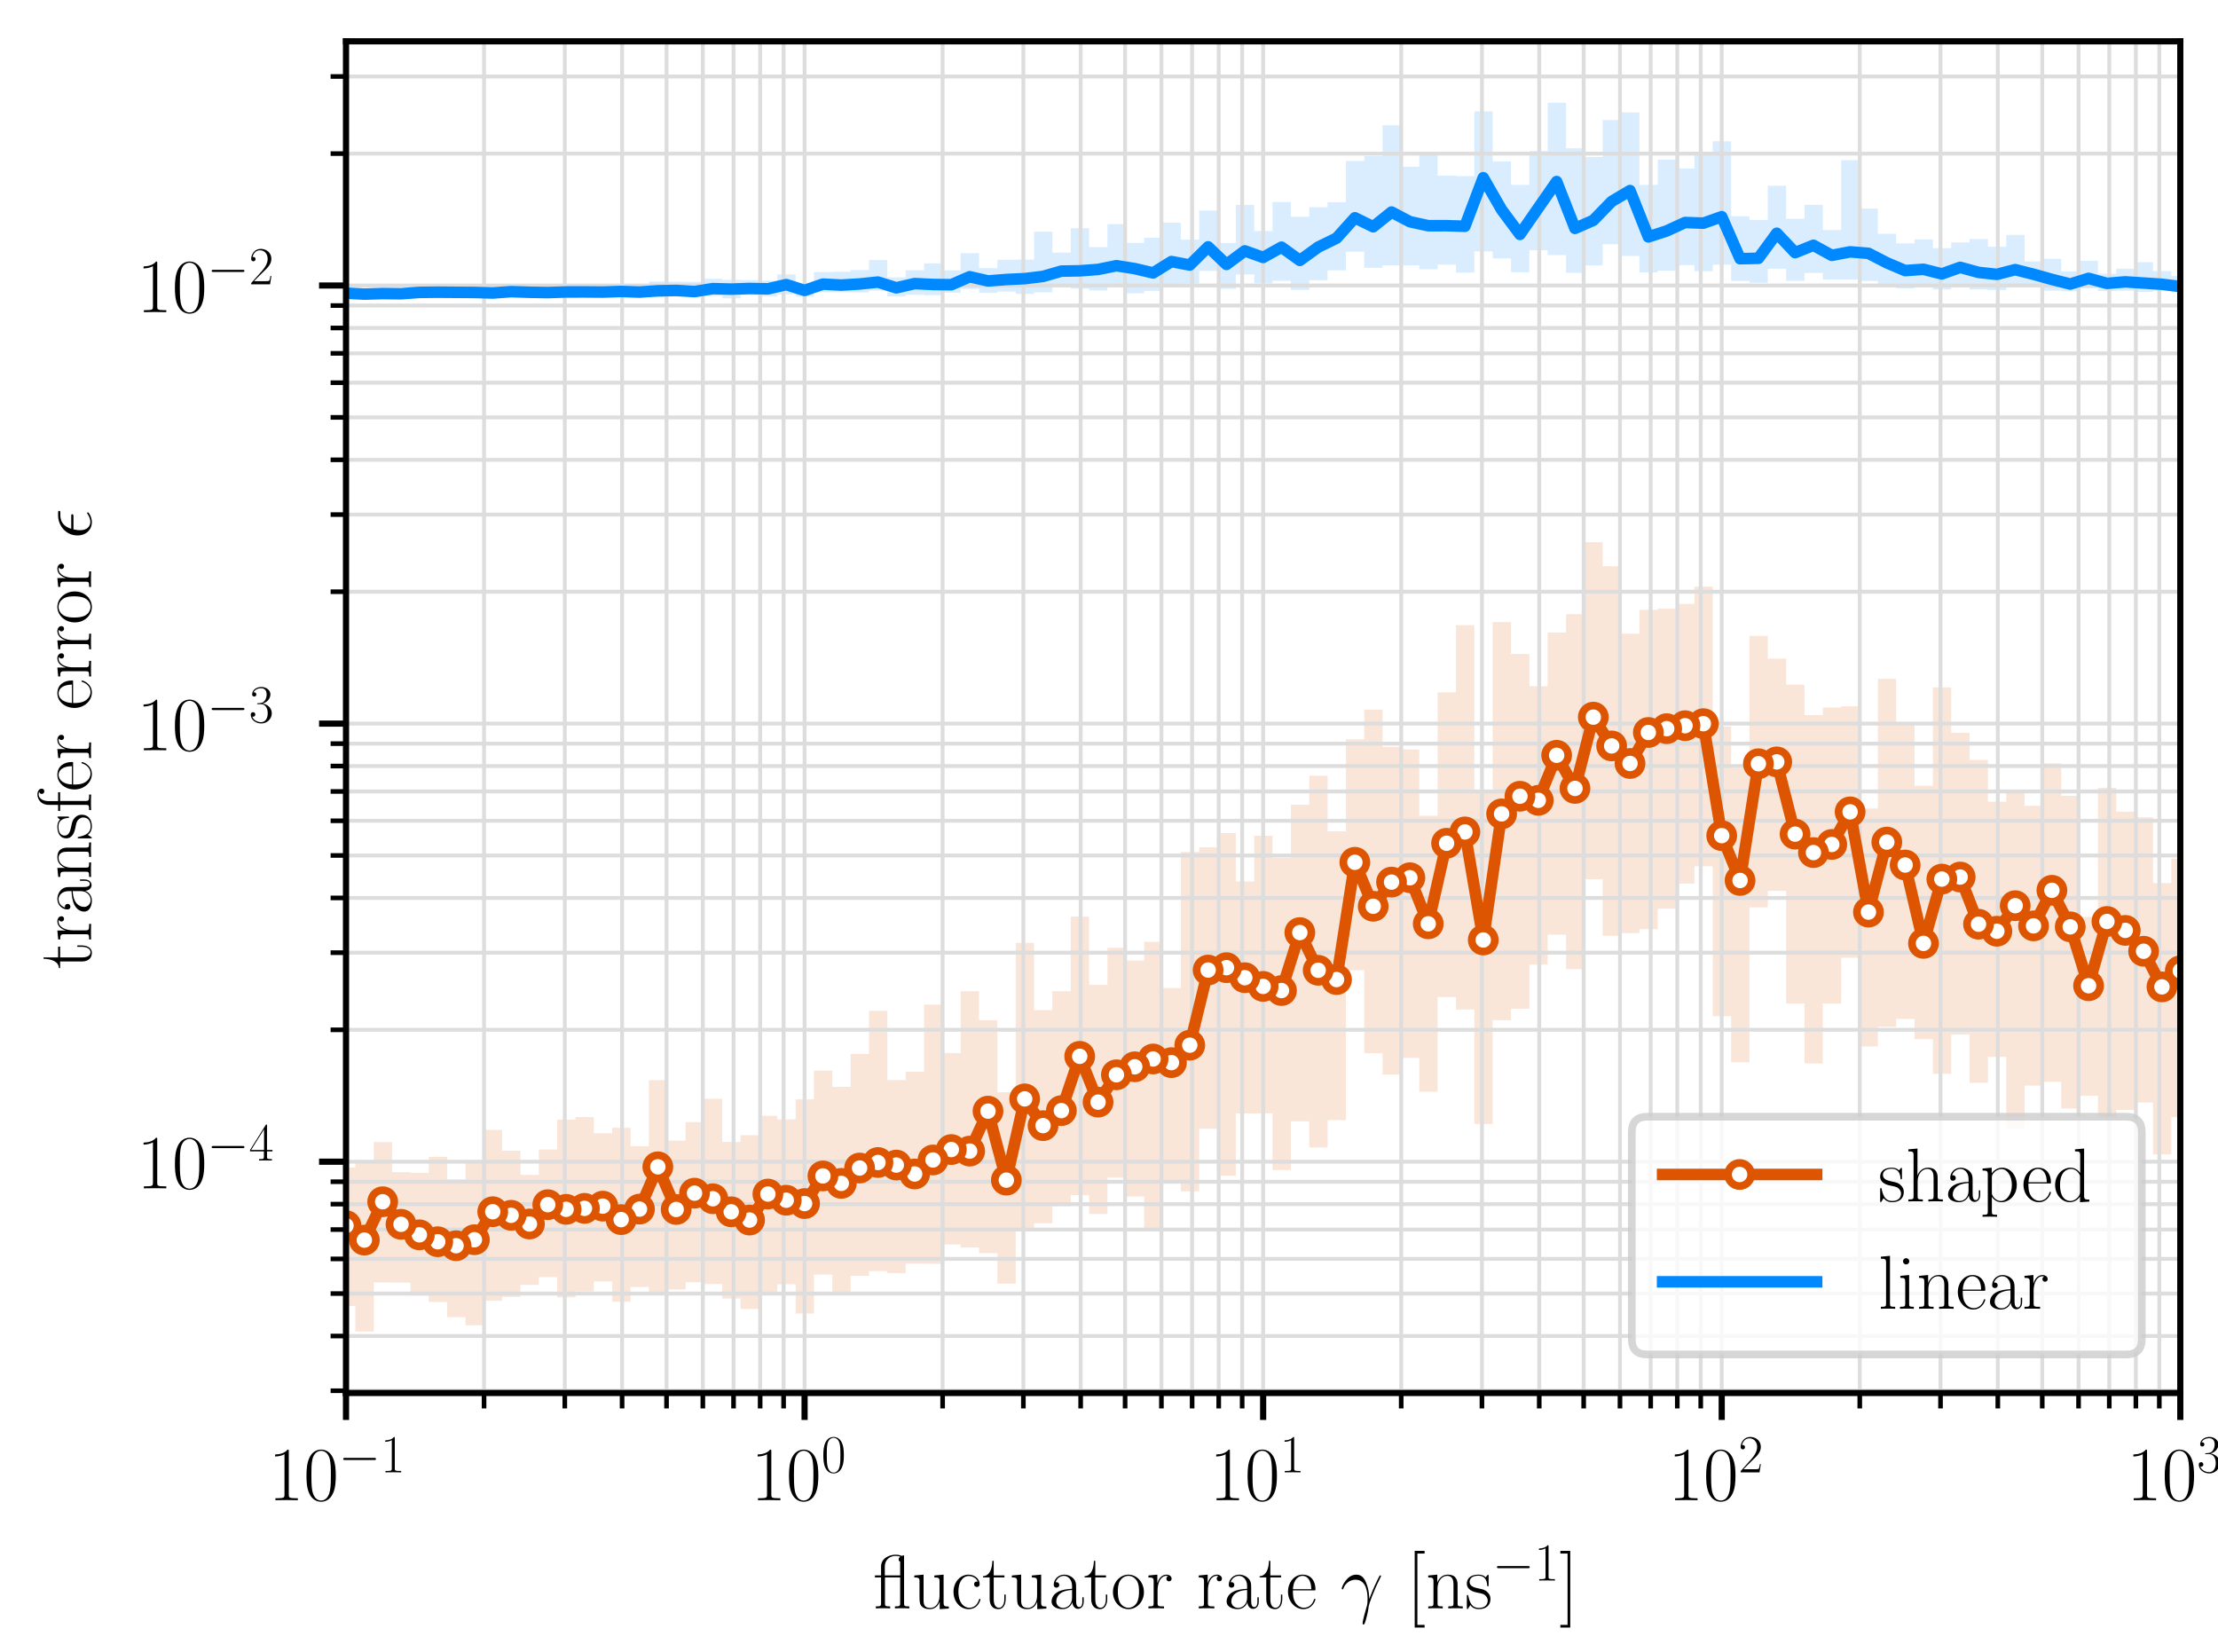 <?xml version="1.0" encoding="utf-8" standalone="no"?>
<!DOCTYPE svg PUBLIC "-//W3C//DTD SVG 1.1//EN"
  "http://www.w3.org/Graphics/SVG/1.1/DTD/svg11.dtd">
<!-- Created with matplotlib (https://matplotlib.org/) -->
<svg height="214.56pt" version="1.1" viewBox="0 0 288 214.56" width="288pt" xmlns="http://www.w3.org/2000/svg" xmlns:xlink="http://www.w3.org/1999/xlink">
 <defs>
  <style type="text/css">
*{stroke-linecap:butt;stroke-linejoin:round;}
  </style>
 </defs>
 <g id="figure_1">
  <g id="patch_1">
   <path d="M 0 214.56 
L 288 214.56 
L 288 0 
L 0 0 
z
" style="fill:#ffffff;"/>
  </g>
  <g id="axes_1">
   <g id="patch_2">
    <path d="M 44.928 180.874 
L 283.104 180.874 
L 283.104 5.364 
L 44.928 5.364 
z
" style="fill:#ffffff;"/>
   </g>
   <g id="PolyCollection_1">
    <path clip-path="url(#p92f9df62c7)" d="M 283.104 111.489 
L 283.104 145.046 
L 281.941 145.046 
L 281.941 149.886 
L 279.559 149.886 
L 279.559 143.145 
L 277.177 143.145 
L 277.177 144.119 
L 274.795 144.119 
L 274.795 145.238 
L 272.413 145.238 
L 272.413 142.282 
L 270.032 142.282 
L 270.032 143.921 
L 267.65 143.921 
L 267.65 140.471 
L 265.268 140.471 
L 265.268 140.958 
L 262.886 140.958 
L 262.886 146.513 
L 260.505 146.513 
L 260.505 137.228 
L 258.123 137.228 
L 258.123 140.594 
L 255.741 140.594 
L 255.741 134.322 
L 253.359 134.322 
L 253.359 139.433 
L 250.978 139.433 
L 250.978 134.923 
L 248.596 134.923 
L 248.596 132.303 
L 246.214 132.303 
L 246.214 133.326 
L 243.832 133.326 
L 243.832 135.882 
L 241.451 135.882 
L 241.451 124.356 
L 239.069 124.356 
L 239.069 130.291 
L 236.687 130.291 
L 236.687 138.076 
L 234.305 138.076 
L 234.305 130.289 
L 231.924 130.289 
L 231.924 115.678 
L 229.542 115.678 
L 229.542 117.819 
L 227.16 117.819 
L 227.16 137.929 
L 224.778 137.929 
L 224.778 131.949 
L 222.397 131.949 
L 222.397 112.479 
L 220.015 112.479 
L 220.015 114.729 
L 217.633 114.729 
L 217.633 117.984 
L 215.251 117.984 
L 215.251 120.648 
L 212.869 120.648 
L 212.869 121.171 
L 210.488 121.171 
L 210.488 121.511 
L 208.106 121.511 
L 208.106 114.165 
L 205.724 114.165 
L 205.724 125.836 
L 203.342 125.836 
L 203.342 121.357 
L 200.961 121.357 
L 200.961 125.242 
L 198.579 125.242 
L 198.579 130.972 
L 196.197 130.972 
L 196.197 132.473 
L 193.815 132.473 
L 193.815 145.952 
L 191.434 145.952 
L 191.434 131.085 
L 189.052 131.085 
L 189.052 129.464 
L 186.67 129.464 
L 186.67 141.746 
L 184.288 141.746 
L 184.288 137.359 
L 181.907 137.359 
L 181.907 139.521 
L 179.525 139.521 
L 179.525 136.747 
L 177.143 136.747 
L 177.143 125.976 
L 174.761 125.976 
L 174.761 145.434 
L 172.38 145.434 
L 172.38 148.996 
L 169.998 148.996 
L 169.998 145.599 
L 167.616 145.599 
L 167.616 151.917 
L 165.234 151.917 
L 165.234 144.572 
L 162.853 144.572 
L 162.853 144.575 
L 160.471 144.575 
L 160.471 152.658 
L 158.089 152.658 
L 158.089 146.559 
L 155.707 146.559 
L 155.707 154.691 
L 153.325 154.691 
L 153.325 153.268 
L 150.944 153.268 
L 150.944 159.837 
L 148.562 159.837 
L 148.562 155.358 
L 146.18 155.358 
L 146.18 152.907 
L 143.798 152.907 
L 143.798 157.628 
L 141.417 157.628 
L 141.417 155.177 
L 139.035 155.177 
L 139.035 156.631 
L 136.653 156.631 
L 136.653 158.827 
L 134.271 158.827 
L 134.271 159.664 
L 131.89 159.664 
L 131.89 166.676 
L 129.508 166.676 
L 129.508 162.717 
L 127.126 162.717 
L 127.126 161.987 
L 124.744 161.987 
L 124.744 161.588 
L 122.363 161.588 
L 122.363 164.103 
L 119.981 164.103 
L 119.981 164.084 
L 117.599 164.084 
L 117.599 165.307 
L 115.217 165.307 
L 115.217 165.043 
L 112.836 165.043 
L 112.836 165.673 
L 110.454 165.673 
L 110.454 168.162 
L 108.072 168.162 
L 108.072 165.494 
L 105.69 165.494 
L 105.69 170.557 
L 103.309 170.557 
L 103.309 166.756 
L 100.927 166.756 
L 100.927 168.125 
L 98.545 168.125 
L 98.545 169.965 
L 96.163 169.965 
L 96.163 168.609 
L 93.781 168.609 
L 93.781 166.73 
L 91.4 166.73 
L 91.4 166.49 
L 89.018 166.49 
L 89.018 167.431 
L 86.636 167.431 
L 86.636 168.001 
L 84.254 168.001 
L 84.254 167.113 
L 81.873 167.113 
L 81.873 169.016 
L 79.491 169.016 
L 79.491 166.377 
L 77.109 166.377 
L 77.109 167.696 
L 74.727 167.696 
L 74.727 168.456 
L 72.346 168.456 
L 72.346 165.828 
L 69.964 165.828 
L 69.964 166.83 
L 67.582 166.83 
L 67.582 168.405 
L 65.2 168.405 
L 65.2 168.895 
L 62.819 168.895 
L 62.819 172.088 
L 60.437 172.088 
L 60.437 171.023 
L 58.055 171.023 
L 58.055 169.063 
L 55.673 169.063 
L 55.673 168.223 
L 53.292 168.223 
L 53.292 166.539 
L 50.91 166.539 
L 50.91 166.514 
L 48.528 166.514 
L 48.528 172.896 
L 46.146 172.896 
L 46.146 169.577 
L 44.928 169.577 
L 44.928 151.604 
L 44.928 151.604 
L 46.146 151.604 
L 46.146 150.982 
L 48.528 150.982 
L 48.528 148.285 
L 50.91 148.285 
L 50.91 152.191 
L 53.292 152.191 
L 53.292 152.298 
L 55.673 152.298 
L 55.673 150.214 
L 58.055 150.214 
L 58.055 153.131 
L 60.437 153.131 
L 60.437 150.817 
L 62.819 150.817 
L 62.819 146.713 
L 65.2 146.713 
L 65.2 149.416 
L 67.582 149.416 
L 67.582 152.556 
L 69.964 152.556 
L 69.964 149.257 
L 72.346 149.257 
L 72.346 145.382 
L 74.727 145.382 
L 74.727 145.042 
L 77.109 145.042 
L 77.109 147.153 
L 79.491 147.153 
L 79.491 146.435 
L 81.873 146.435 
L 81.873 148.825 
L 84.254 148.825 
L 84.254 140.253 
L 86.636 140.253 
L 86.636 148.1 
L 89.018 148.1 
L 89.018 145.694 
L 91.4 145.694 
L 91.4 142.671 
L 93.781 142.671 
L 93.781 148.276 
L 96.163 148.276 
L 96.163 147.391 
L 98.545 147.391 
L 98.545 144.879 
L 100.927 144.879 
L 100.927 145.345 
L 103.309 145.345 
L 103.309 142.738 
L 105.69 142.738 
L 105.69 139.004 
L 108.072 139.004 
L 108.072 141.119 
L 110.454 141.119 
L 110.454 136.848 
L 112.836 136.848 
L 112.836 131.234 
L 115.217 131.234 
L 115.217 140.248 
L 117.599 140.248 
L 117.599 139.162 
L 119.981 139.162 
L 119.981 130.441 
L 122.363 130.441 
L 122.363 136.734 
L 124.744 136.734 
L 124.744 128.7 
L 127.126 128.7 
L 127.126 132.473 
L 129.508 132.473 
L 129.508 141.829 
L 131.89 141.829 
L 131.89 122.42 
L 134.271 122.42 
L 134.271 131.155 
L 136.653 131.155 
L 136.653 128.7 
L 139.035 128.7 
L 139.035 119.01 
L 141.417 119.01 
L 141.417 127.881 
L 143.798 127.881 
L 143.798 123.055 
L 146.18 123.055 
L 146.18 124.714 
L 148.562 124.714 
L 148.562 122.29 
L 150.944 122.29 
L 150.944 128.284 
L 153.325 128.284 
L 153.325 110.62 
L 155.707 110.62 
L 155.707 110.024 
L 158.089 110.024 
L 158.089 108.171 
L 160.471 108.171 
L 160.471 114.446 
L 162.853 114.446 
L 162.853 108.517 
L 165.234 108.517 
L 165.234 111.377 
L 167.616 111.377 
L 167.616 104.493 
L 169.998 104.493 
L 169.998 100.725 
L 172.38 100.725 
L 172.38 107.943 
L 174.761 107.943 
L 174.761 95.983 
L 177.143 95.983 
L 177.143 92.148 
L 179.525 92.148 
L 179.525 96.993 
L 181.907 96.993 
L 181.907 97.312 
L 184.288 97.312 
L 184.288 105.92 
L 186.67 105.92 
L 186.67 89.901 
L 189.052 89.901 
L 189.052 81.171 
L 191.434 81.171 
L 191.434 102.884 
L 193.815 102.884 
L 193.815 80.769 
L 196.197 80.769 
L 196.197 84.907 
L 198.579 84.907 
L 198.579 89.106 
L 200.961 89.106 
L 200.961 82.131 
L 203.342 82.131 
L 203.342 79.751 
L 205.724 79.751 
L 205.724 70.404 
L 208.106 70.404 
L 208.106 73.521 
L 210.488 73.521 
L 210.488 82.283 
L 212.869 82.283 
L 212.869 79.187 
L 215.251 79.187 
L 215.251 79.032 
L 217.633 79.032 
L 217.633 78.409 
L 220.015 78.409 
L 220.015 76.165 
L 222.397 76.165 
L 222.397 94.335 
L 224.778 94.335 
L 224.778 99.75 
L 227.16 99.75 
L 227.16 82.557 
L 229.542 82.557 
L 229.542 85.519 
L 231.924 85.519 
L 231.924 88.902 
L 234.305 88.902 
L 234.305 92.851 
L 236.687 92.851 
L 236.687 91.866 
L 239.069 91.866 
L 239.069 91.709 
L 241.451 91.709 
L 241.451 104.969 
L 243.832 104.969 
L 243.832 88.141 
L 246.214 88.141 
L 246.214 93.995 
L 248.596 93.995 
L 248.596 102.029 
L 250.978 102.029 
L 250.978 89.258 
L 253.359 89.258 
L 253.359 95.154 
L 255.741 95.154 
L 255.741 98.671 
L 258.123 98.671 
L 258.123 104.095 
L 260.505 104.095 
L 260.505 102.794 
L 262.886 102.794 
L 262.886 104.635 
L 265.268 104.635 
L 265.268 99.12 
L 267.65 99.12 
L 267.65 103.335 
L 270.032 103.335 
L 270.032 119.065 
L 272.413 119.065 
L 272.413 102.281 
L 274.795 102.281 
L 274.795 105.397 
L 277.177 105.397 
L 277.177 106.118 
L 279.559 106.118 
L 279.559 114.659 
L 281.941 114.659 
L 281.941 111.489 
L 283.104 111.489 
z
" style="fill:#dd5500;fill-opacity:0.15;"/>
   </g>
   <g id="PolyCollection_2">
    <path clip-path="url(#p92f9df62c7)" d="M 283.104 35.838 
L 283.104 37.932 
L 281.941 37.932 
L 281.941 37.722 
L 279.559 37.722 
L 279.559 37.9 
L 277.177 37.9 
L 277.177 37.75 
L 274.795 37.75 
L 274.795 37.803 
L 272.413 37.803 
L 272.413 37.448 
L 270.032 37.448 
L 270.032 37.829 
L 267.65 37.829 
L 267.65 37.742 
L 265.268 37.742 
L 265.268 37.045 
L 262.886 37.045 
L 262.886 36.931 
L 260.505 36.931 
L 260.505 37.661 
L 258.123 37.661 
L 258.123 37.583 
L 255.741 37.583 
L 255.741 36.923 
L 253.359 36.923 
L 253.359 37.578 
L 250.978 37.578 
L 250.978 37.15 
L 248.596 37.15 
L 248.596 37.44 
L 246.214 37.44 
L 246.214 37.099 
L 243.832 37.099 
L 243.832 36.482 
L 241.451 36.482 
L 241.451 36.296 
L 239.069 36.296 
L 239.069 36.301 
L 236.687 36.301 
L 236.687 35.446 
L 234.305 35.446 
L 234.305 36.46 
L 231.924 36.46 
L 231.924 34.897 
L 229.542 34.897 
L 229.542 36.719 
L 227.16 36.719 
L 227.16 36.469 
L 224.778 36.469 
L 224.778 34.366 
L 222.397 34.366 
L 222.397 35.215 
L 220.015 35.215 
L 220.015 34.433 
L 217.633 34.433 
L 217.633 35.147 
L 215.251 35.147 
L 215.251 35.375 
L 212.869 35.375 
L 212.869 33.239 
L 210.488 33.239 
L 210.488 31.703 
L 208.106 31.703 
L 208.106 34.458 
L 205.724 34.458 
L 205.724 35.43 
L 203.342 35.43 
L 203.342 33.127 
L 200.961 33.127 
L 200.961 32.485 
L 198.579 32.485 
L 198.579 35.35 
L 196.197 35.35 
L 196.197 33.556 
L 193.815 33.556 
L 193.815 32.645 
L 191.434 32.645 
L 191.434 35.401 
L 189.052 35.401 
L 189.052 34.361 
L 186.67 34.361 
L 186.67 34.958 
L 184.288 34.958 
L 184.288 34.459 
L 181.907 34.459 
L 181.907 34.445 
L 179.525 34.445 
L 179.525 34.777 
L 177.143 34.777 
L 177.143 32.682 
L 174.761 32.682 
L 174.761 35.107 
L 172.38 35.107 
L 172.38 36.386 
L 169.998 36.386 
L 169.998 37.643 
L 167.616 37.643 
L 167.616 36.461 
L 165.234 36.461 
L 165.234 36.777 
L 162.853 36.777 
L 162.853 35.631 
L 160.471 35.631 
L 160.471 37.501 
L 158.089 37.501 
L 158.089 35.173 
L 155.707 35.173 
L 155.707 36.822 
L 153.325 36.822 
L 153.325 37.275 
L 150.944 37.275 
L 150.944 37.769 
L 148.562 37.769 
L 148.562 38.081 
L 146.18 38.081 
L 146.18 37.088 
L 143.798 37.088 
L 143.798 37.72 
L 141.417 37.72 
L 141.417 37.475 
L 139.035 37.475 
L 139.035 37.169 
L 136.653 37.169 
L 136.653 37.961 
L 134.271 37.961 
L 134.271 38.166 
L 131.89 38.166 
L 131.89 37.86 
L 129.508 37.86 
L 129.508 38.03 
L 127.126 38.03 
L 127.126 37.513 
L 124.744 37.513 
L 124.744 38.015 
L 122.363 38.015 
L 122.363 38.34 
L 119.981 38.34 
L 119.981 38.266 
L 117.599 38.266 
L 117.599 38.493 
L 115.217 38.493 
L 115.217 37.743 
L 112.836 37.743 
L 112.836 37.978 
L 110.454 37.978 
L 110.454 37.962 
L 108.072 37.962 
L 108.072 37.961 
L 105.69 37.961 
L 105.69 38.516 
L 103.309 38.516 
L 103.309 38.223 
L 100.927 38.223 
L 100.927 38.492 
L 98.545 38.492 
L 98.545 38.315 
L 96.163 38.315 
L 96.163 38.736 
L 93.781 38.736 
L 93.781 38.447 
L 91.4 38.447 
L 91.4 38.444 
L 89.018 38.444 
L 89.018 38.5 
L 86.636 38.5 
L 86.636 38.609 
L 84.254 38.609 
L 84.254 38.417 
L 81.873 38.417 
L 81.873 38.382 
L 79.491 38.382 
L 79.491 38.529 
L 77.109 38.529 
L 77.109 38.538 
L 74.727 38.538 
L 74.727 38.576 
L 72.346 38.576 
L 72.346 38.489 
L 69.964 38.489 
L 69.964 38.517 
L 67.582 38.517 
L 67.582 38.328 
L 65.2 38.328 
L 65.2 38.473 
L 62.819 38.473 
L 62.819 38.459 
L 60.437 38.459 
L 60.437 38.453 
L 58.055 38.453 
L 58.055 38.412 
L 55.673 38.412 
L 55.673 38.408 
L 53.292 38.408 
L 53.292 38.564 
L 50.91 38.564 
L 50.91 38.437 
L 48.528 38.437 
L 48.528 38.465 
L 46.146 38.465 
L 46.146 38.331 
L 44.928 38.331 
L 44.928 37.694 
L 44.928 37.694 
L 46.146 37.694 
L 46.146 37.744 
L 48.528 37.744 
L 48.528 37.785 
L 50.91 37.785 
L 50.91 37.828 
L 53.292 37.828 
L 53.292 37.54 
L 55.673 37.54 
L 55.673 37.436 
L 58.055 37.436 
L 58.055 37.468 
L 60.437 37.468 
L 60.437 37.494 
L 62.819 37.494 
L 62.819 37.527 
L 65.2 37.527 
L 65.2 37.371 
L 67.582 37.371 
L 67.582 37.373 
L 69.964 37.373 
L 69.964 37.544 
L 72.346 37.544 
L 72.346 37.243 
L 74.727 37.243 
L 74.727 37.218 
L 77.109 37.218 
L 77.109 37.289 
L 79.491 37.289 
L 79.491 37.146 
L 81.873 37.146 
L 81.873 37.224 
L 84.254 37.224 
L 84.254 36.55 
L 86.636 36.55 
L 86.636 36.572 
L 89.018 36.572 
L 89.018 36.598 
L 91.4 36.598 
L 91.4 36.196 
L 93.781 36.196 
L 93.781 36.334 
L 96.163 36.334 
L 96.163 36.368 
L 98.545 36.368 
L 98.545 36.447 
L 100.927 36.447 
L 100.927 35.625 
L 103.309 35.625 
L 103.309 36.968 
L 105.69 36.968 
L 105.69 35.32 
L 108.072 35.32 
L 108.072 35.28 
L 110.454 35.28 
L 110.454 35.069 
L 112.836 35.069 
L 112.836 33.764 
L 115.217 33.764 
L 115.217 36.011 
L 117.599 36.011 
L 117.599 35.093 
L 119.981 35.093 
L 119.981 34.201 
L 122.363 34.201 
L 122.363 35.094 
L 124.744 35.094 
L 124.744 32.88 
L 127.126 32.88 
L 127.126 34.815 
L 129.508 34.815 
L 129.508 33.735 
L 131.89 33.735 
L 131.89 33.704 
L 134.271 33.704 
L 134.271 30.074 
L 136.653 30.074 
L 136.653 32.807 
L 139.035 32.807 
L 139.035 29.63 
L 141.417 29.63 
L 141.417 32.086 
L 143.798 32.086 
L 143.798 29.1 
L 146.18 29.1 
L 146.18 31.545 
L 148.562 31.545 
L 148.562 30.872 
L 150.944 30.872 
L 150.944 28.917 
L 153.325 28.917 
L 153.325 31.109 
L 155.707 31.109 
L 155.707 27.338 
L 158.089 27.338 
L 158.089 31.557 
L 160.471 31.557 
L 160.471 26.615 
L 162.853 26.615 
L 162.853 29.999 
L 165.234 29.999 
L 165.234 26.227 
L 167.616 26.227 
L 167.616 28.144 
L 169.998 28.144 
L 169.998 26.914 
L 172.38 26.914 
L 172.38 26.249 
L 174.761 26.249 
L 174.761 20.912 
L 177.143 20.912 
L 177.143 20.252 
L 179.525 20.252 
L 179.525 16.269 
L 181.907 16.269 
L 181.907 21.646 
L 184.288 21.646 
L 184.288 20.034 
L 186.67 20.034 
L 186.67 22.805 
L 189.052 22.805 
L 189.052 22.866 
L 191.434 22.866 
L 191.434 14.473 
L 193.815 14.473 
L 193.815 20.952 
L 196.197 20.952 
L 196.197 24.011 
L 198.579 24.011 
L 198.579 19.612 
L 200.961 19.612 
L 200.961 13.342 
L 203.342 13.342 
L 203.342 19.256 
L 205.724 19.256 
L 205.724 20.393 
L 208.106 20.393 
L 208.106 15.579 
L 210.488 15.579 
L 210.488 14.603 
L 212.869 14.603 
L 212.869 24.011 
L 215.251 24.011 
L 215.251 20.717 
L 217.633 20.717 
L 217.633 21.878 
L 220.015 21.878 
L 220.015 19.765 
L 222.397 19.765 
L 222.397 18.343 
L 224.778 18.343 
L 224.778 28.089 
L 227.16 28.089 
L 227.16 28.565 
L 229.542 28.565 
L 229.542 24.124 
L 231.924 24.124 
L 231.924 28.412 
L 234.305 28.412 
L 234.305 26.602 
L 236.687 26.602 
L 236.687 29.861 
L 239.069 29.861 
L 239.069 20.797 
L 241.451 20.797 
L 241.451 27.084 
L 243.832 27.084 
L 243.832 30.361 
L 246.214 30.361 
L 246.214 31.604 
L 248.596 31.604 
L 248.596 31.078 
L 250.978 31.078 
L 250.978 32.225 
L 253.359 32.225 
L 253.359 31.476 
L 255.741 31.476 
L 255.741 31.032 
L 258.123 31.032 
L 258.123 32.037 
L 260.505 32.037 
L 260.505 30.506 
L 262.886 30.506 
L 262.886 33.947 
L 265.268 33.947 
L 265.268 33.608 
L 267.65 33.608 
L 267.65 35.248 
L 270.032 35.248 
L 270.032 33.864 
L 272.413 33.864 
L 272.413 35.542 
L 274.795 35.542 
L 274.795 34.889 
L 277.177 34.889 
L 277.177 34.045 
L 279.559 34.045 
L 279.559 35.208 
L 281.941 35.208 
L 281.941 35.838 
L 283.104 35.838 
z
" style="fill:#0088ff;fill-opacity:0.15;"/>
   </g>
   <g id="matplotlib.axis_1">
    <g id="xtick_1">
     <g id="line2d_1">
      <path clip-path="url(#p92f9df62c7)" d="M 44.928 180.874 
L 44.928 5.364 
" style="fill:none;stroke:#dddddd;stroke-linecap:square;stroke-width:0.5;"/>
     </g>
     <g id="line2d_2">
      <defs>
       <path d="M 0 0 
L 0 3.5 
" id="m107abae5c8" style="stroke:#000000;stroke-width:0.8;"/>
      </defs>
      <g>
       <use style="stroke:#000000;stroke-width:0.8;" x="44.928" xlink:href="#m107abae5c8" y="180.874"/>
      </g>
     </g>
     <g id="text_1">
      <!-- $\mathdefault{10^{-1}}$ -->
      <defs>
       <path d="M 26.594 63.797 
C 26.594 65.891 26.5 66 25.094 66 
C 21.203 61.359 15.297 59.891 9.703 59.688 
C 9.406 59.688 8.906 59.688 8.797 59.5 
C 8.703 59.297 8.703 59.094 8.703 57 
C 11.797 57 17 57.594 21 59.984 
L 21 7.297 
C 21 3.797 20.797 2.594 12.203 2.594 
L 9.203 2.594 
L 9.203 0 
C 14 0.094 19 0.188 23.797 0.188 
C 28.594 0.188 33.594 0.094 38.406 0 
L 38.406 2.594 
L 35.406 2.594 
C 26.797 2.594 26.594 3.688 26.594 7.297 
z
" id="CMR17-49"/>
       <path d="M 42 31.844 
C 42 37.969 41.906 48.422 37.703 56.453 
C 34 63.484 28.094 66 22.906 66 
C 18.094 66 12 63.781 8.203 56.562 
C 4.203 49.016 3.797 39.672 3.797 31.844 
C 3.797 26.109 3.906 17.375 7 9.734 
C 11.297 -0.609 19 -2 22.906 -2 
C 27.5 -2 34.5 -0.109 38.594 9.438 
C 41.594 16.375 42 24.5 42 31.844 
z
M 22.906 -0.406 
C 16.5 -0.406 12.703 5.125 11.297 12.75 
C 10.203 18.688 10.203 27.328 10.203 32.953 
C 10.203 40.688 10.203 47.109 11.5 53.234 
C 13.406 61.781 19 64.391 22.906 64.391 
C 27 64.391 32.297 61.672 34.203 53.438 
C 35.5 47.719 35.594 40.984 35.594 32.953 
C 35.594 26.422 35.594 18.375 34.406 12.453 
C 32.297 1.5 26.406 -0.406 22.906 -0.406 
z
" id="CMR17-48"/>
       <path d="M 65.906 23 
C 67.594 23 69.406 23 69.406 25 
C 69.406 27 67.594 27 65.906 27 
L 11.797 27 
C 10.094 27 8.297 27 8.297 25 
C 8.297 23 10.094 23 11.797 23 
z
" id="CMSY10-0"/>
      </defs>
      <g transform="translate(34.848 194.793)scale(0.1 -0.1)">
       <use transform="scale(0.996)" xlink:href="#CMR17-49"/>
       <use transform="translate(45.69 0)scale(0.996)" xlink:href="#CMR17-48"/>
       <use transform="translate(91.381 36.154)scale(0.697)" xlink:href="#CMSY10-0"/>
       <use transform="translate(145.622 36.154)scale(0.697)" xlink:href="#CMR17-49"/>
      </g>
     </g>
    </g>
    <g id="xtick_2">
     <g id="line2d_3">
      <path clip-path="url(#p92f9df62c7)" d="M 104.472 180.874 
L 104.472 5.364 
" style="fill:none;stroke:#dddddd;stroke-linecap:square;stroke-width:0.5;"/>
     </g>
     <g id="line2d_4">
      <g>
       <use style="stroke:#000000;stroke-width:0.8;" x="104.472" xlink:href="#m107abae5c8" y="180.874"/>
      </g>
     </g>
     <g id="text_2">
      <!-- $\mathdefault{10^{0}}$ -->
      <g transform="translate(97.505 194.793)scale(0.1 -0.1)">
       <use transform="scale(0.996)" xlink:href="#CMR17-49"/>
       <use transform="translate(45.69 0)scale(0.996)" xlink:href="#CMR17-48"/>
       <use transform="translate(91.381 36.154)scale(0.697)" xlink:href="#CMR17-48"/>
      </g>
     </g>
    </g>
    <g id="xtick_3">
     <g id="line2d_5">
      <path clip-path="url(#p92f9df62c7)" d="M 164.016 180.874 
L 164.016 5.364 
" style="fill:none;stroke:#dddddd;stroke-linecap:square;stroke-width:0.5;"/>
     </g>
     <g id="line2d_6">
      <g>
       <use style="stroke:#000000;stroke-width:0.8;" x="164.016" xlink:href="#m107abae5c8" y="180.874"/>
      </g>
     </g>
     <g id="text_3">
      <!-- $\mathdefault{10^{1}}$ -->
      <g transform="translate(157.049 194.793)scale(0.1 -0.1)">
       <use transform="scale(0.996)" xlink:href="#CMR17-49"/>
       <use transform="translate(45.69 0)scale(0.996)" xlink:href="#CMR17-48"/>
       <use transform="translate(91.381 36.154)scale(0.697)" xlink:href="#CMR17-49"/>
      </g>
     </g>
    </g>
    <g id="xtick_4">
     <g id="line2d_7">
      <path clip-path="url(#p92f9df62c7)" d="M 223.56 180.874 
L 223.56 5.364 
" style="fill:none;stroke:#dddddd;stroke-linecap:square;stroke-width:0.5;"/>
     </g>
     <g id="line2d_8">
      <g>
       <use style="stroke:#000000;stroke-width:0.8;" x="223.56" xlink:href="#m107abae5c8" y="180.874"/>
      </g>
     </g>
     <g id="text_4">
      <!-- $\mathdefault{10^{2}}$ -->
      <defs>
       <path d="M 41.703 15.469 
L 39.906 15.469 
C 38.906 8.391 38.094 7.188 37.703 6.594 
C 37.203 5.797 30 5.797 28.594 5.797 
L 9.406 5.797 
C 13 9.688 20 16.766 28.5 24.938 
C 34.594 30.719 41.703 37.5 41.703 47.391 
C 41.703 59.188 32.297 66 21.797 66 
C 10.797 66 4.094 56.297 4.094 47.297 
C 4.094 43.391 7 42.891 8.203 42.891 
C 9.203 42.891 12.203 43.484 12.203 46.984 
C 12.203 50.094 9.594 51 8.203 51 
C 7.594 51 7 50.891 6.594 50.688 
C 8.5 59.188 14.297 63.391 20.406 63.391 
C 29.094 63.391 34.797 56.5 34.797 47.391 
C 34.797 38.703 29.703 31.219 24 24.734 
L 4.094 2.297 
L 4.094 0 
L 39.297 0 
z
" id="CMR17-50"/>
      </defs>
      <g transform="translate(216.593 194.793)scale(0.1 -0.1)">
       <use transform="scale(0.996)" xlink:href="#CMR17-49"/>
       <use transform="translate(45.69 0)scale(0.996)" xlink:href="#CMR17-48"/>
       <use transform="translate(91.381 36.154)scale(0.697)" xlink:href="#CMR17-50"/>
      </g>
     </g>
    </g>
    <g id="xtick_5">
     <g id="line2d_9">
      <path clip-path="url(#p92f9df62c7)" d="M 283.104 180.874 
L 283.104 5.364 
" style="fill:none;stroke:#dddddd;stroke-linecap:square;stroke-width:0.5;"/>
     </g>
     <g id="line2d_10">
      <g>
       <use style="stroke:#000000;stroke-width:0.8;" x="283.104" xlink:href="#m107abae5c8" y="180.874"/>
      </g>
     </g>
     <g id="text_5">
      <!-- $\mathdefault{10^{3}}$ -->
      <defs>
       <path d="M 22.094 34 
C 31 34 34.906 26.141 34.906 17.094 
C 34.906 5.031 28.5 0.391 22.703 0.391 
C 17.406 0.391 8.797 3.016 6.094 10.797 
C 6.594 10.594 7.094 10.594 7.594 10.594 
C 10 10.594 11.797 12.188 11.797 14.797 
C 11.797 17.688 9.594 19 7.594 19 
C 5.906 19 3.297 18.188 3.297 14.484 
C 3.297 5.234 12.297 -2 22.906 -2 
C 34 -2 42.5 6.75 42.5 16.984 
C 42.5 26.844 34.5 34 25 35.094 
C 32.594 36.672 39.906 43.375 39.906 52.391 
C 39.906 60.25 32 66 23 66 
C 13.906 66 5.906 60.344 5.906 52.297 
C 5.906 48.797 8.5 48.188 9.797 48.188 
C 11.906 48.188 13.703 49.484 13.703 52.094 
C 13.703 54.688 11.906 56 9.797 56 
C 9.406 56 8.906 56 8.5 55.797 
C 11.406 62.484 19.297 63.688 22.797 63.688 
C 26.297 63.688 32.906 61.969 32.906 52.297 
C 32.906 49.484 32.5 44.547 29.094 40.219 
C 26.094 36.391 22.703 36.188 19.406 35.891 
C 18.906 35.891 16.594 35.688 16.203 35.688 
C 15.5 35.594 15.094 35.5 15.094 34.797 
C 15.094 34.094 15.203 34 17.203 34 
z
" id="CMR17-51"/>
      </defs>
      <g transform="translate(276.137 194.793)scale(0.1 -0.1)">
       <use transform="scale(0.996)" xlink:href="#CMR17-49"/>
       <use transform="translate(45.69 0)scale(0.996)" xlink:href="#CMR17-48"/>
       <use transform="translate(91.381 36.154)scale(0.697)" xlink:href="#CMR17-51"/>
      </g>
     </g>
    </g>
    <g id="xtick_6">
     <g id="line2d_11">
      <path clip-path="url(#p92f9df62c7)" d="M 62.853 180.874 
L 62.853 5.364 
" style="fill:none;stroke:#dddddd;stroke-linecap:square;stroke-width:0.5;"/>
     </g>
     <g id="line2d_12">
      <defs>
       <path d="M 0 0 
L 0 2 
" id="m2882a7b966" style="stroke:#000000;stroke-width:0.6;"/>
      </defs>
      <g>
       <use style="stroke:#000000;stroke-width:0.6;" x="62.853" xlink:href="#m2882a7b966" y="180.874"/>
      </g>
     </g>
    </g>
    <g id="xtick_7">
     <g id="line2d_13">
      <path clip-path="url(#p92f9df62c7)" d="M 73.338 180.874 
L 73.338 5.364 
" style="fill:none;stroke:#dddddd;stroke-linecap:square;stroke-width:0.5;"/>
     </g>
     <g id="line2d_14">
      <g>
       <use style="stroke:#000000;stroke-width:0.6;" x="73.338" xlink:href="#m2882a7b966" y="180.874"/>
      </g>
     </g>
    </g>
    <g id="xtick_8">
     <g id="line2d_15">
      <path clip-path="url(#p92f9df62c7)" d="M 80.777 180.874 
L 80.777 5.364 
" style="fill:none;stroke:#dddddd;stroke-linecap:square;stroke-width:0.5;"/>
     </g>
     <g id="line2d_16">
      <g>
       <use style="stroke:#000000;stroke-width:0.6;" x="80.777" xlink:href="#m2882a7b966" y="180.874"/>
      </g>
     </g>
    </g>
    <g id="xtick_9">
     <g id="line2d_17">
      <path clip-path="url(#p92f9df62c7)" d="M 86.547 180.874 
L 86.547 5.364 
" style="fill:none;stroke:#dddddd;stroke-linecap:square;stroke-width:0.5;"/>
     </g>
     <g id="line2d_18">
      <g>
       <use style="stroke:#000000;stroke-width:0.6;" x="86.547" xlink:href="#m2882a7b966" y="180.874"/>
      </g>
     </g>
    </g>
    <g id="xtick_10">
     <g id="line2d_19">
      <path clip-path="url(#p92f9df62c7)" d="M 91.262 180.874 
L 91.262 5.364 
" style="fill:none;stroke:#dddddd;stroke-linecap:square;stroke-width:0.5;"/>
     </g>
     <g id="line2d_20">
      <g>
       <use style="stroke:#000000;stroke-width:0.6;" x="91.262" xlink:href="#m2882a7b966" y="180.874"/>
      </g>
     </g>
    </g>
    <g id="xtick_11">
     <g id="line2d_21">
      <path clip-path="url(#p92f9df62c7)" d="M 95.249 180.874 
L 95.249 5.364 
" style="fill:none;stroke:#dddddd;stroke-linecap:square;stroke-width:0.5;"/>
     </g>
     <g id="line2d_22">
      <g>
       <use style="stroke:#000000;stroke-width:0.6;" x="95.249" xlink:href="#m2882a7b966" y="180.874"/>
      </g>
     </g>
    </g>
    <g id="xtick_12">
     <g id="line2d_23">
      <path clip-path="url(#p92f9df62c7)" d="M 98.702 180.874 
L 98.702 5.364 
" style="fill:none;stroke:#dddddd;stroke-linecap:square;stroke-width:0.5;"/>
     </g>
     <g id="line2d_24">
      <g>
       <use style="stroke:#000000;stroke-width:0.6;" x="98.702" xlink:href="#m2882a7b966" y="180.874"/>
      </g>
     </g>
    </g>
    <g id="xtick_13">
     <g id="line2d_25">
      <path clip-path="url(#p92f9df62c7)" d="M 101.747 180.874 
L 101.747 5.364 
" style="fill:none;stroke:#dddddd;stroke-linecap:square;stroke-width:0.5;"/>
     </g>
     <g id="line2d_26">
      <g>
       <use style="stroke:#000000;stroke-width:0.6;" x="101.747" xlink:href="#m2882a7b966" y="180.874"/>
      </g>
     </g>
    </g>
    <g id="xtick_14">
     <g id="line2d_27">
      <path clip-path="url(#p92f9df62c7)" d="M 122.397 180.874 
L 122.397 5.364 
" style="fill:none;stroke:#dddddd;stroke-linecap:square;stroke-width:0.5;"/>
     </g>
     <g id="line2d_28">
      <g>
       <use style="stroke:#000000;stroke-width:0.6;" x="122.397" xlink:href="#m2882a7b966" y="180.874"/>
      </g>
     </g>
    </g>
    <g id="xtick_15">
     <g id="line2d_29">
      <path clip-path="url(#p92f9df62c7)" d="M 132.882 180.874 
L 132.882 5.364 
" style="fill:none;stroke:#dddddd;stroke-linecap:square;stroke-width:0.5;"/>
     </g>
     <g id="line2d_30">
      <g>
       <use style="stroke:#000000;stroke-width:0.6;" x="132.882" xlink:href="#m2882a7b966" y="180.874"/>
      </g>
     </g>
    </g>
    <g id="xtick_16">
     <g id="line2d_31">
      <path clip-path="url(#p92f9df62c7)" d="M 140.321 180.874 
L 140.321 5.364 
" style="fill:none;stroke:#dddddd;stroke-linecap:square;stroke-width:0.5;"/>
     </g>
     <g id="line2d_32">
      <g>
       <use style="stroke:#000000;stroke-width:0.6;" x="140.321" xlink:href="#m2882a7b966" y="180.874"/>
      </g>
     </g>
    </g>
    <g id="xtick_17">
     <g id="line2d_33">
      <path clip-path="url(#p92f9df62c7)" d="M 146.091 180.874 
L 146.091 5.364 
" style="fill:none;stroke:#dddddd;stroke-linecap:square;stroke-width:0.5;"/>
     </g>
     <g id="line2d_34">
      <g>
       <use style="stroke:#000000;stroke-width:0.6;" x="146.091" xlink:href="#m2882a7b966" y="180.874"/>
      </g>
     </g>
    </g>
    <g id="xtick_18">
     <g id="line2d_35">
      <path clip-path="url(#p92f9df62c7)" d="M 150.806 180.874 
L 150.806 5.364 
" style="fill:none;stroke:#dddddd;stroke-linecap:square;stroke-width:0.5;"/>
     </g>
     <g id="line2d_36">
      <g>
       <use style="stroke:#000000;stroke-width:0.6;" x="150.806" xlink:href="#m2882a7b966" y="180.874"/>
      </g>
     </g>
    </g>
    <g id="xtick_19">
     <g id="line2d_37">
      <path clip-path="url(#p92f9df62c7)" d="M 154.793 180.874 
L 154.793 5.364 
" style="fill:none;stroke:#dddddd;stroke-linecap:square;stroke-width:0.5;"/>
     </g>
     <g id="line2d_38">
      <g>
       <use style="stroke:#000000;stroke-width:0.6;" x="154.793" xlink:href="#m2882a7b966" y="180.874"/>
      </g>
     </g>
    </g>
    <g id="xtick_20">
     <g id="line2d_39">
      <path clip-path="url(#p92f9df62c7)" d="M 158.246 180.874 
L 158.246 5.364 
" style="fill:none;stroke:#dddddd;stroke-linecap:square;stroke-width:0.5;"/>
     </g>
     <g id="line2d_40">
      <g>
       <use style="stroke:#000000;stroke-width:0.6;" x="158.246" xlink:href="#m2882a7b966" y="180.874"/>
      </g>
     </g>
    </g>
    <g id="xtick_21">
     <g id="line2d_41">
      <path clip-path="url(#p92f9df62c7)" d="M 161.291 180.874 
L 161.291 5.364 
" style="fill:none;stroke:#dddddd;stroke-linecap:square;stroke-width:0.5;"/>
     </g>
     <g id="line2d_42">
      <g>
       <use style="stroke:#000000;stroke-width:0.6;" x="161.291" xlink:href="#m2882a7b966" y="180.874"/>
      </g>
     </g>
    </g>
    <g id="xtick_22">
     <g id="line2d_43">
      <path clip-path="url(#p92f9df62c7)" d="M 181.941 180.874 
L 181.941 5.364 
" style="fill:none;stroke:#dddddd;stroke-linecap:square;stroke-width:0.5;"/>
     </g>
     <g id="line2d_44">
      <g>
       <use style="stroke:#000000;stroke-width:0.6;" x="181.941" xlink:href="#m2882a7b966" y="180.874"/>
      </g>
     </g>
    </g>
    <g id="xtick_23">
     <g id="line2d_45">
      <path clip-path="url(#p92f9df62c7)" d="M 192.426 180.874 
L 192.426 5.364 
" style="fill:none;stroke:#dddddd;stroke-linecap:square;stroke-width:0.5;"/>
     </g>
     <g id="line2d_46">
      <g>
       <use style="stroke:#000000;stroke-width:0.6;" x="192.426" xlink:href="#m2882a7b966" y="180.874"/>
      </g>
     </g>
    </g>
    <g id="xtick_24">
     <g id="line2d_47">
      <path clip-path="url(#p92f9df62c7)" d="M 199.865 180.874 
L 199.865 5.364 
" style="fill:none;stroke:#dddddd;stroke-linecap:square;stroke-width:0.5;"/>
     </g>
     <g id="line2d_48">
      <g>
       <use style="stroke:#000000;stroke-width:0.6;" x="199.865" xlink:href="#m2882a7b966" y="180.874"/>
      </g>
     </g>
    </g>
    <g id="xtick_25">
     <g id="line2d_49">
      <path clip-path="url(#p92f9df62c7)" d="M 205.635 180.874 
L 205.635 5.364 
" style="fill:none;stroke:#dddddd;stroke-linecap:square;stroke-width:0.5;"/>
     </g>
     <g id="line2d_50">
      <g>
       <use style="stroke:#000000;stroke-width:0.6;" x="205.635" xlink:href="#m2882a7b966" y="180.874"/>
      </g>
     </g>
    </g>
    <g id="xtick_26">
     <g id="line2d_51">
      <path clip-path="url(#p92f9df62c7)" d="M 210.35 180.874 
L 210.35 5.364 
" style="fill:none;stroke:#dddddd;stroke-linecap:square;stroke-width:0.5;"/>
     </g>
     <g id="line2d_52">
      <g>
       <use style="stroke:#000000;stroke-width:0.6;" x="210.35" xlink:href="#m2882a7b966" y="180.874"/>
      </g>
     </g>
    </g>
    <g id="xtick_27">
     <g id="line2d_53">
      <path clip-path="url(#p92f9df62c7)" d="M 214.337 180.874 
L 214.337 5.364 
" style="fill:none;stroke:#dddddd;stroke-linecap:square;stroke-width:0.5;"/>
     </g>
     <g id="line2d_54">
      <g>
       <use style="stroke:#000000;stroke-width:0.6;" x="214.337" xlink:href="#m2882a7b966" y="180.874"/>
      </g>
     </g>
    </g>
    <g id="xtick_28">
     <g id="line2d_55">
      <path clip-path="url(#p92f9df62c7)" d="M 217.79 180.874 
L 217.79 5.364 
" style="fill:none;stroke:#dddddd;stroke-linecap:square;stroke-width:0.5;"/>
     </g>
     <g id="line2d_56">
      <g>
       <use style="stroke:#000000;stroke-width:0.6;" x="217.79" xlink:href="#m2882a7b966" y="180.874"/>
      </g>
     </g>
    </g>
    <g id="xtick_29">
     <g id="line2d_57">
      <path clip-path="url(#p92f9df62c7)" d="M 220.835 180.874 
L 220.835 5.364 
" style="fill:none;stroke:#dddddd;stroke-linecap:square;stroke-width:0.5;"/>
     </g>
     <g id="line2d_58">
      <g>
       <use style="stroke:#000000;stroke-width:0.6;" x="220.835" xlink:href="#m2882a7b966" y="180.874"/>
      </g>
     </g>
    </g>
    <g id="xtick_30">
     <g id="line2d_59">
      <path clip-path="url(#p92f9df62c7)" d="M 241.485 180.874 
L 241.485 5.364 
" style="fill:none;stroke:#dddddd;stroke-linecap:square;stroke-width:0.5;"/>
     </g>
     <g id="line2d_60">
      <g>
       <use style="stroke:#000000;stroke-width:0.6;" x="241.485" xlink:href="#m2882a7b966" y="180.874"/>
      </g>
     </g>
    </g>
    <g id="xtick_31">
     <g id="line2d_61">
      <path clip-path="url(#p92f9df62c7)" d="M 251.97 180.874 
L 251.97 5.364 
" style="fill:none;stroke:#dddddd;stroke-linecap:square;stroke-width:0.5;"/>
     </g>
     <g id="line2d_62">
      <g>
       <use style="stroke:#000000;stroke-width:0.6;" x="251.97" xlink:href="#m2882a7b966" y="180.874"/>
      </g>
     </g>
    </g>
    <g id="xtick_32">
     <g id="line2d_63">
      <path clip-path="url(#p92f9df62c7)" d="M 259.409 180.874 
L 259.409 5.364 
" style="fill:none;stroke:#dddddd;stroke-linecap:square;stroke-width:0.5;"/>
     </g>
     <g id="line2d_64">
      <g>
       <use style="stroke:#000000;stroke-width:0.6;" x="259.409" xlink:href="#m2882a7b966" y="180.874"/>
      </g>
     </g>
    </g>
    <g id="xtick_33">
     <g id="line2d_65">
      <path clip-path="url(#p92f9df62c7)" d="M 265.179 180.874 
L 265.179 5.364 
" style="fill:none;stroke:#dddddd;stroke-linecap:square;stroke-width:0.5;"/>
     </g>
     <g id="line2d_66">
      <g>
       <use style="stroke:#000000;stroke-width:0.6;" x="265.179" xlink:href="#m2882a7b966" y="180.874"/>
      </g>
     </g>
    </g>
    <g id="xtick_34">
     <g id="line2d_67">
      <path clip-path="url(#p92f9df62c7)" d="M 269.894 180.874 
L 269.894 5.364 
" style="fill:none;stroke:#dddddd;stroke-linecap:square;stroke-width:0.5;"/>
     </g>
     <g id="line2d_68">
      <g>
       <use style="stroke:#000000;stroke-width:0.6;" x="269.894" xlink:href="#m2882a7b966" y="180.874"/>
      </g>
     </g>
    </g>
    <g id="xtick_35">
     <g id="line2d_69">
      <path clip-path="url(#p92f9df62c7)" d="M 273.881 180.874 
L 273.881 5.364 
" style="fill:none;stroke:#dddddd;stroke-linecap:square;stroke-width:0.5;"/>
     </g>
     <g id="line2d_70">
      <g>
       <use style="stroke:#000000;stroke-width:0.6;" x="273.881" xlink:href="#m2882a7b966" y="180.874"/>
      </g>
     </g>
    </g>
    <g id="xtick_36">
     <g id="line2d_71">
      <path clip-path="url(#p92f9df62c7)" d="M 277.334 180.874 
L 277.334 5.364 
" style="fill:none;stroke:#dddddd;stroke-linecap:square;stroke-width:0.5;"/>
     </g>
     <g id="line2d_72">
      <g>
       <use style="stroke:#000000;stroke-width:0.6;" x="277.334" xlink:href="#m2882a7b966" y="180.874"/>
      </g>
     </g>
    </g>
    <g id="xtick_37">
     <g id="line2d_73">
      <path clip-path="url(#p92f9df62c7)" d="M 280.379 180.874 
L 280.379 5.364 
" style="fill:none;stroke:#dddddd;stroke-linecap:square;stroke-width:0.5;"/>
     </g>
     <g id="line2d_74">
      <g>
       <use style="stroke:#000000;stroke-width:0.6;" x="280.379" xlink:href="#m2882a7b966" y="180.874"/>
      </g>
     </g>
    </g>
    <g id="text_6">
     <!-- fluctuator rate $\gamma$ [$\textrm{ns}^{-1}$] -->
     <defs>
      <path d="M 39.906 69.188 
C 38.797 68.984 37.906 68.797 36.594 68.484 
C 33.703 70 29.906 70 28.906 70 
C 20.406 70 9.906 65.219 9.906 54.594 
L 9.906 43 
L 1.906 43 
L 1.906 40.391 
L 9.906 40.391 
L 9.906 6.891 
C 9.906 3.094 9.5 2.594 3.094 2.594 
L 3.094 0 
C 5.5 0.188 9.906 0.188 12.406 0.188 
C 15 0.188 19.406 0.188 21.797 0 
L 21.797 2.594 
C 15.406 2.594 15 3 15 6.891 
L 15 40.391 
L 34.797 40.391 
L 34.797 6.891 
C 34.797 3.094 34.406 2.594 28 2.594 
L 28 0 
C 30.406 0.188 34.797 0.188 37.297 0.188 
C 39.906 0.188 44.297 0.188 46.703 0 
L 46.703 2.594 
C 40.297 2.594 39.906 3 39.906 6.891 
z
M 14.797 43 
L 14.797 54.594 
C 14.797 63.328 21.406 68.391 28.703 68.391 
C 29.203 68.391 34.703 68.188 34.703 67.203 
C 34.703 67.094 34.594 67 34.094 66.5 
C 33.203 65.906 32.797 64.922 32.797 63.922 
C 32.797 62.531 33.5 61.344 34.797 60.844 
L 34.797 43 
z
" id="CMR17-13"/>
      <path d="M 29.406 42.891 
L 29.406 40.297 
C 35.297 40.297 36.203 39.688 36.203 34.828 
L 36.203 16.453 
C 36.203 7.969 31.703 0.594 24.297 0.594 
C 16.094 0.594 15.406 5.547 15.406 10.797 
L 15.406 44 
L 3.297 42.891 
L 3.297 40.297 
C 7.297 40.297 10 40.297 10.094 36.25 
L 10.094 16.859 
C 10.094 10.094 10.094 5.75 12.703 2.922 
C 14 1.609 16.5 -1 23.703 -1 
C 32.203 -1 35.5 6.25 36.297 8.375 
L 36.406 8.375 
L 36.406 -1 
L 48.297 -0.203 
L 48.297 2.406 
C 42.406 2.406 41.5 3.016 41.5 7.859 
L 41.5 44 
z
" id="CMR17-117"/>
      <path d="M 34.906 35 
C 33 35 30.203 35 30.203 31.484 
C 30.203 28.688 32.5 27.891 33.797 27.891 
C 34.5 27.891 37.406 28.188 37.406 31.688 
C 37.406 38.688 30.594 44 22.906 44 
C 12.297 44 3.297 34.391 3.297 21.547 
C 3.297 8.141 12.703 -1 22.906 -1 
C 35.297 -1 38.406 10.562 38.406 11.672 
C 38.406 12.078 38.297 12.375 37.594 12.375 
C 36.906 12.375 36.797 12.281 36.406 10.969 
C 33.797 2.812 28.094 0.797 23.797 0.797 
C 17.406 0.797 9.703 6.734 9.703 21.641 
C 9.703 36.844 17.094 42.188 23 42.188 
C 26.906 42.188 32.703 40.344 34.906 35 
z
" id="CMR17-99"/>
      <path d="M 15.094 40.391 
L 29.094 40.391 
L 29.094 43 
L 15.094 43 
L 15.094 62 
L 13.297 62 
C 13.094 51.438 9.594 42.188 1.094 41.984 
L 1.094 40.391 
L 9.797 40.391 
L 9.797 12.156 
C 9.797 10.234 9.797 -1 21.406 -1 
C 27.297 -1 30.703 4.812 30.703 12.25 
L 30.703 17.984 
L 28.906 17.984 
L 28.906 12.344 
C 28.906 5.422 26.203 0.797 22 0.797 
C 19.094 0.797 15.094 2.797 15.094 11.953 
z
" id="CMR17-116"/>
      <path d="M 36 25.875 
C 36 32 36 35.547 31.797 39.594 
C 28.094 42.984 23.797 44 20.406 44 
C 12.5 44 6.797 37.625 6.797 30.891 
C 6.797 27.188 9.797 27 10.406 27 
C 11.703 27 14 27.797 14 30.594 
C 14 33.094 12.094 34.188 10.406 34.188 
C 10 34.188 9.5 34.094 9.203 34 
C 11.297 40.531 16.703 42.391 20.203 42.391 
C 25.203 42.391 30.703 37.828 30.703 29.297 
L 30.703 25.5 
C 24.797 25.297 17.703 24.5 12.094 21.453 
C 5.797 17.922 4 12.844 4 9 
C 4 1.203 13 -1 18.297 -1 
C 23.797 -1 28.906 2.109 31.094 7.891 
C 31.297 3.422 34.094 -0.609 38.5 -0.609 
C 40.594 -0.609 45.906 0.797 45.906 8.797 
L 45.906 14.469 
L 44.094 14.469 
L 44.094 8.703 
C 44.094 2.516 41.406 1.703 40.094 1.703 
C 36 1.703 36 6.969 36 11.438 
z
M 30.703 13.859 
C 30.703 5.047 24.5 0.594 19 0.594 
C 14 0.594 10.094 4.344 10.094 9 
C 10.094 12.047 11.406 17.406 17.203 20.656 
C 22 23.391 27.5 23.797 30.703 24 
z
" id="CMR17-97"/>
      <path d="M 43.094 21.188 
C 43.094 34 33.797 44 22.906 44 
C 12 44 2.703 34 2.703 21.188 
C 2.703 8.594 12 -1 22.906 -1 
C 33.797 -1 43.094 8.594 43.094 21.188 
z
M 22.906 0.797 
C 18.203 0.797 14.203 3.594 11.906 7.5 
C 9.406 12 9.094 17.594 9.094 22 
C 9.094 26.188 9.297 31.391 11.906 35.891 
C 13.906 39.188 17.797 42.391 22.906 42.391 
C 27.406 42.391 31.203 39.891 33.594 36.391 
C 36.703 31.688 36.703 25.094 36.703 22 
C 36.703 18.094 36.5 12.094 33.797 7.297 
C 31 2.688 26.703 0.797 22.906 0.797 
z
" id="CMR17-111"/>
      <path d="M 15 23.703 
C 15 33.344 19.094 42.391 26.594 42.391 
C 27.297 42.391 28 42.297 28.703 41.984 
C 28.703 41.984 26.5 41.281 26.5 38.672 
C 26.5 36.266 28.406 35.266 29.906 35.266 
C 31.094 35.266 33.297 35.969 33.297 38.781 
C 33.297 41.984 30.094 44 26.703 44 
C 19.094 44 15.797 36.562 14.797 33.047 
L 14.703 33.047 
L 14.703 44 
L 3.094 42.891 
L 3.094 40.281 
C 9 40.281 9.906 39.688 9.906 34.859 
L 9.906 6.922 
C 9.906 3.094 9.5 2.594 3.094 2.594 
L 3.094 0 
C 5.5 0.188 10.094 0.188 12.703 0.188 
C 15.594 0.188 20.703 0.188 23.406 0 
L 23.406 2.594 
C 16.203 2.594 15 2.594 15 7.109 
z
" id="CMR17-114"/>
      <path d="M 38.094 23.484 
C 38.5 23.891 38.5 24.094 38.5 25.094 
C 38.5 35.172 33.094 44 21.703 44 
C 11.094 44 2.703 33.984 2.703 21.781 
C 2.703 8.656 12.203 -1 22.797 -1 
C 34 -1 38.406 9.672 38.406 11.797 
C 38.406 12.5 37.797 12.5 37.594 12.5 
C 36.906 12.5 36.797 12.297 36.406 11.078 
C 34.203 4.219 28.703 0.797 23.5 0.797 
C 19.203 0.797 14.906 3.219 12.203 7.656 
C 9.094 12.797 9.094 18.75 9.094 23.484 
z
M 9.203 25 
C 9.906 39.234 17.594 42.391 21.594 42.391 
C 28.406 42.391 33 36.062 33.094 25 
z
" id="CMR17-101"/>
      <path d="M 37.797 12.266 
C 37.594 17.141 37.406 24.781 33.594 33.719 
C 31.594 38.688 28.203 44 20.906 44 
C 8.594 44 1.906 28.359 1.906 25.766 
C 1.906 24.875 2.594 24.875 2.906 24.875 
C 3.797 24.875 3.797 25.078 4.297 26.375 
C 6.406 32.516 12.797 37.391 19.703 37.391 
C 33.594 37.391 35.594 22 35.594 12.172 
C 35.594 5.906 34.906 3.828 34.297 1.844 
C 32.406 -4.312 29.094 -16.625 29.094 -19.406 
C 29.094 -20.203 29.406 -21.109 30.203 -21.109 
C 31.703 -21.109 32.594 -17.812 33.703 -13.844 
C 36.094 -5.109 36.703 -0.734 37.203 3.234 
C 37.5 5.625 43.203 22.016 51.094 37.609 
C 51.797 39.203 53.203 41.891 53.203 42.188 
C 53.203 42.297 53.094 43 52.203 43 
C 52 43 51.5 43 51.297 42.594 
C 51.094 42.391 47.594 35.625 44.594 28.875 
C 43.094 25.469 41.094 21 37.797 12.266 
z
" id="CMMI12-13"/>
      <path d="M 23.5 -25 
L 23.5 -21.5 
L 14.094 -21.5 
L 14.094 71.484 
L 23.5 71.484 
L 23.5 75 
L 10.594 75 
L 10.594 -25 
z
" id="CMR17-91"/>
      <path d="M 41.5 30.531 
C 41.5 35.656 40.5 44 28.703 44 
C 20.797 44 16.703 37.875 15.203 33.844 
L 15.094 33.844 
L 15.094 44 
L 3.297 42.891 
L 3.297 40.281 
C 9.203 40.281 10.094 39.688 10.094 34.859 
L 10.094 6.922 
C 10.094 3.094 9.703 2.594 3.297 2.594 
L 3.297 0 
C 5.703 0.188 10.094 0.188 12.703 0.188 
C 15.297 0.188 19.797 0.188 22.203 0 
L 22.203 2.594 
C 15.797 2.594 15.406 3 15.406 6.922 
L 15.406 26.219 
C 15.406 35.453 21 42.391 28 42.391 
C 35.406 42.391 36.203 35.766 36.203 30.938 
L 36.203 6.922 
C 36.203 3.094 35.797 2.594 29.406 2.594 
L 29.406 0 
C 31.797 0.188 36.203 0.188 38.797 0.188 
C 41.406 0.188 45.906 0.188 48.297 0 
L 48.297 2.594 
C 41.906 2.594 41.5 3 41.5 6.922 
z
" id="CMR17-110"/>
      <path d="M 30.906 42 
C 30.906 43.797 30.797 43.891 30.203 43.891 
C 29.797 43.891 29.703 43.797 28.5 42.297 
C 28.203 41.891 27.297 40.891 27 40.5 
C 23.797 43.891 19.297 44 17.594 44 
C 6.5 44 2.5 38.188 2.5 32.391 
C 2.5 23.391 12.703 21.297 15.594 20.688 
C 21.906 19.391 24.094 19 26.203 17.188 
C 27.5 16 29.703 13.797 29.703 10.188 
C 29.703 6 27.297 0.594 18.094 0.594 
C 9.406 0.594 6.297 7.188 4.5 16 
C 4.203 17.391 4.203 17.5 3.406 17.5 
C 2.594 17.5 2.5 17.391 2.5 15.391 
L 2.5 1 
C 2.5 -0.812 2.594 -0.906 3.203 -0.906 
C 3.703 -0.906 3.797 -0.812 4.297 0 
C 4.906 0.891 6.406 3.297 7 4.297 
C 9 1.594 12.5 -1 18.094 -1 
C 28 -1 33.297 4.391 33.297 12.188 
C 33.297 17.297 30.594 20 29.297 21.188 
C 26.297 24.297 22.797 25 18.594 25.797 
C 13.094 27 6.094 28.391 6.094 34.5 
C 6.094 37.094 7.5 42.594 17.594 42.594 
C 28.297 42.594 28.906 32.594 29.094 29.391 
C 29.203 28.891 29.703 28.797 30 28.797 
C 30.906 28.797 30.906 29.094 30.906 30.797 
z
" id="CMR17-115"/>
      <path d="M 14.297 75 
L 1.406 75 
L 1.406 71.484 
L 10.797 71.484 
L 10.797 -21.5 
L 1.406 -21.5 
L 1.406 -25 
L 14.297 -25 
z
" id="CMR17-93"/>
     </defs>
     <g transform="translate(113.416 208.839)scale(0.1 -0.1)">
      <use transform="scale(0.996)" xlink:href="#CMR17-13"/>
      <use transform="translate(49.742 0)scale(0.996)" xlink:href="#CMR17-117"/>
      <use transform="translate(100.638 0)scale(0.996)" xlink:href="#CMR17-99"/>
      <use transform="translate(141.123 0)scale(0.996)" xlink:href="#CMR17-116"/>
      <use transform="translate(176.404 0)scale(0.996)" xlink:href="#CMR17-117"/>
      <use transform="translate(227.299 0)scale(0.996)" xlink:href="#CMR17-97"/>
      <use transform="translate(272.99 0)scale(0.996)" xlink:href="#CMR17-116"/>
      <use transform="translate(308.271 0)scale(0.996)" xlink:href="#CMR17-111"/>
      <use transform="translate(353.961 0)scale(0.996)" xlink:href="#CMR17-114"/>
      <use transform="translate(419.318 0)scale(0.996)" xlink:href="#CMR17-114"/>
      <use transform="translate(454.599 0)scale(0.996)" xlink:href="#CMR17-97"/>
      <use transform="translate(500.289 0)scale(0.996)" xlink:href="#CMR17-116"/>
      <use transform="translate(535.57 0)scale(0.996)" xlink:href="#CMR17-101"/>
      <use transform="translate(606.131 0)scale(0.996)" xlink:href="#CMMI12-13"/>
      <use transform="translate(692.226 0)scale(0.996)" xlink:href="#CMR17-91"/>
      <use transform="translate(717.097 0)scale(0.996)" xlink:href="#CMR17-110"/>
      <use transform="translate(767.992 0)scale(0.996)" xlink:href="#CMR17-115"/>
      <use transform="translate(803.794 36.154)scale(0.697)" xlink:href="#CMSY10-0"/>
      <use transform="translate(858.035 36.154)scale(0.697)" xlink:href="#CMR17-49"/>
      <use transform="translate(890.516 0)scale(0.996)" xlink:href="#CMR17-93"/>
     </g>
    </g>
   </g>
   <g id="matplotlib.axis_2">
    <g id="ytick_1">
     <g id="line2d_75">
      <path clip-path="url(#p92f9df62c7)" d="M 44.928 150.839 
L 283.104 150.839 
" style="fill:none;stroke:#dddddd;stroke-linecap:square;stroke-width:0.5;"/>
     </g>
     <g id="line2d_76">
      <defs>
       <path d="M 0 0 
L -3.5 0 
" id="m29d2843d0e" style="stroke:#000000;stroke-width:0.8;"/>
      </defs>
      <g>
       <use style="stroke:#000000;stroke-width:0.8;" x="44.928" xlink:href="#m29d2843d0e" y="150.839"/>
      </g>
     </g>
     <g id="text_7">
      <!-- $\mathdefault{10^{-4}}$ -->
      <defs>
       <path d="M 33.594 64.797 
C 33.594 66.891 33.5 67 31.703 67 
L 2 19.594 
L 2 17 
L 27.797 17 
L 27.797 7.188 
C 27.797 3.594 27.594 2.594 20.594 2.594 
L 18.703 2.594 
L 18.703 0 
C 21.906 0.188 27.297 0.188 30.703 0.188 
C 34.094 0.188 39.5 0.188 42.703 0 
L 42.703 2.594 
L 40.797 2.594 
C 33.797 2.594 33.594 3.594 33.594 7.188 
L 33.594 17 
L 43.797 17 
L 43.797 19.594 
L 33.594 19.594 
z
M 28.094 58.172 
L 28.094 19.594 
L 4 19.594 
z
" id="CMR17-52"/>
      </defs>
      <g transform="translate(17.767 154.298)scale(0.1 -0.1)">
       <use transform="scale(0.996)" xlink:href="#CMR17-49"/>
       <use transform="translate(45.69 0)scale(0.996)" xlink:href="#CMR17-48"/>
       <use transform="translate(91.381 36.154)scale(0.697)" xlink:href="#CMSY10-0"/>
       <use transform="translate(145.622 36.154)scale(0.697)" xlink:href="#CMR17-52"/>
      </g>
     </g>
    </g>
    <g id="ytick_2">
     <g id="line2d_77">
      <path clip-path="url(#p92f9df62c7)" d="M 44.928 93.954 
L 283.104 93.954 
" style="fill:none;stroke:#dddddd;stroke-linecap:square;stroke-width:0.5;"/>
     </g>
     <g id="line2d_78">
      <g>
       <use style="stroke:#000000;stroke-width:0.8;" x="44.928" xlink:href="#m29d2843d0e" y="93.954"/>
      </g>
     </g>
     <g id="text_8">
      <!-- $\mathdefault{10^{-3}}$ -->
      <g transform="translate(17.767 97.414)scale(0.1 -0.1)">
       <use transform="scale(0.996)" xlink:href="#CMR17-49"/>
       <use transform="translate(45.69 0)scale(0.996)" xlink:href="#CMR17-48"/>
       <use transform="translate(91.381 36.154)scale(0.697)" xlink:href="#CMSY10-0"/>
       <use transform="translate(145.622 36.154)scale(0.697)" xlink:href="#CMR17-51"/>
      </g>
     </g>
    </g>
    <g id="ytick_3">
     <g id="line2d_79">
      <path clip-path="url(#p92f9df62c7)" d="M 44.928 37.07 
L 283.104 37.07 
" style="fill:none;stroke:#dddddd;stroke-linecap:square;stroke-width:0.5;"/>
     </g>
     <g id="line2d_80">
      <g>
       <use style="stroke:#000000;stroke-width:0.8;" x="44.928" xlink:href="#m29d2843d0e" y="37.07"/>
      </g>
     </g>
     <g id="text_9">
      <!-- $\mathdefault{10^{-2}}$ -->
      <g transform="translate(17.767 40.53)scale(0.1 -0.1)">
       <use transform="scale(0.996)" xlink:href="#CMR17-49"/>
       <use transform="translate(45.69 0)scale(0.996)" xlink:href="#CMR17-48"/>
       <use transform="translate(91.381 36.154)scale(0.697)" xlink:href="#CMSY10-0"/>
       <use transform="translate(145.622 36.154)scale(0.697)" xlink:href="#CMR17-50"/>
      </g>
     </g>
    </g>
    <g id="ytick_4">
     <g id="line2d_81">
      <path clip-path="url(#p92f9df62c7)" d="M 44.928 180.582 
L 283.104 180.582 
" style="fill:none;stroke:#dddddd;stroke-linecap:square;stroke-width:0.5;"/>
     </g>
     <g id="line2d_82">
      <defs>
       <path d="M 0 0 
L -2 0 
" id="m5c0365c346" style="stroke:#000000;stroke-width:0.6;"/>
      </defs>
      <g>
       <use style="stroke:#000000;stroke-width:0.6;" x="44.928" xlink:href="#m5c0365c346" y="180.582"/>
      </g>
     </g>
    </g>
    <g id="ytick_5">
     <g id="line2d_83">
      <path clip-path="url(#p92f9df62c7)" d="M 44.928 173.475 
L 283.104 173.475 
" style="fill:none;stroke:#dddddd;stroke-linecap:square;stroke-width:0.5;"/>
     </g>
     <g id="line2d_84">
      <g>
       <use style="stroke:#000000;stroke-width:0.6;" x="44.928" xlink:href="#m5c0365c346" y="173.475"/>
      </g>
     </g>
    </g>
    <g id="ytick_6">
     <g id="line2d_85">
      <path clip-path="url(#p92f9df62c7)" d="M 44.928 167.962 
L 283.104 167.962 
" style="fill:none;stroke:#dddddd;stroke-linecap:square;stroke-width:0.5;"/>
     </g>
     <g id="line2d_86">
      <g>
       <use style="stroke:#000000;stroke-width:0.6;" x="44.928" xlink:href="#m5c0365c346" y="167.962"/>
      </g>
     </g>
    </g>
    <g id="ytick_7">
     <g id="line2d_87">
      <path clip-path="url(#p92f9df62c7)" d="M 44.928 163.458 
L 283.104 163.458 
" style="fill:none;stroke:#dddddd;stroke-linecap:square;stroke-width:0.5;"/>
     </g>
     <g id="line2d_88">
      <g>
       <use style="stroke:#000000;stroke-width:0.6;" x="44.928" xlink:href="#m5c0365c346" y="163.458"/>
      </g>
     </g>
    </g>
    <g id="ytick_8">
     <g id="line2d_89">
      <path clip-path="url(#p92f9df62c7)" d="M 44.928 159.65 
L 283.104 159.65 
" style="fill:none;stroke:#dddddd;stroke-linecap:square;stroke-width:0.5;"/>
     </g>
     <g id="line2d_90">
      <g>
       <use style="stroke:#000000;stroke-width:0.6;" x="44.928" xlink:href="#m5c0365c346" y="159.65"/>
      </g>
     </g>
    </g>
    <g id="ytick_9">
     <g id="line2d_91">
      <path clip-path="url(#p92f9df62c7)" d="M 44.928 156.351 
L 283.104 156.351 
" style="fill:none;stroke:#dddddd;stroke-linecap:square;stroke-width:0.5;"/>
     </g>
     <g id="line2d_92">
      <g>
       <use style="stroke:#000000;stroke-width:0.6;" x="44.928" xlink:href="#m5c0365c346" y="156.351"/>
      </g>
     </g>
    </g>
    <g id="ytick_10">
     <g id="line2d_93">
      <path clip-path="url(#p92f9df62c7)" d="M 44.928 153.441 
L 283.104 153.441 
" style="fill:none;stroke:#dddddd;stroke-linecap:square;stroke-width:0.5;"/>
     </g>
     <g id="line2d_94">
      <g>
       <use style="stroke:#000000;stroke-width:0.6;" x="44.928" xlink:href="#m5c0365c346" y="153.441"/>
      </g>
     </g>
    </g>
    <g id="ytick_11">
     <g id="line2d_95">
      <path clip-path="url(#p92f9df62c7)" d="M 44.928 133.715 
L 283.104 133.715 
" style="fill:none;stroke:#dddddd;stroke-linecap:square;stroke-width:0.5;"/>
     </g>
     <g id="line2d_96">
      <g>
       <use style="stroke:#000000;stroke-width:0.6;" x="44.928" xlink:href="#m5c0365c346" y="133.715"/>
      </g>
     </g>
    </g>
    <g id="ytick_12">
     <g id="line2d_97">
      <path clip-path="url(#p92f9df62c7)" d="M 44.928 123.698 
L 283.104 123.698 
" style="fill:none;stroke:#dddddd;stroke-linecap:square;stroke-width:0.5;"/>
     </g>
     <g id="line2d_98">
      <g>
       <use style="stroke:#000000;stroke-width:0.6;" x="44.928" xlink:href="#m5c0365c346" y="123.698"/>
      </g>
     </g>
    </g>
    <g id="ytick_13">
     <g id="line2d_99">
      <path clip-path="url(#p92f9df62c7)" d="M 44.928 116.591 
L 283.104 116.591 
" style="fill:none;stroke:#dddddd;stroke-linecap:square;stroke-width:0.5;"/>
     </g>
     <g id="line2d_100">
      <g>
       <use style="stroke:#000000;stroke-width:0.6;" x="44.928" xlink:href="#m5c0365c346" y="116.591"/>
      </g>
     </g>
    </g>
    <g id="ytick_14">
     <g id="line2d_101">
      <path clip-path="url(#p92f9df62c7)" d="M 44.928 111.078 
L 283.104 111.078 
" style="fill:none;stroke:#dddddd;stroke-linecap:square;stroke-width:0.5;"/>
     </g>
     <g id="line2d_102">
      <g>
       <use style="stroke:#000000;stroke-width:0.6;" x="44.928" xlink:href="#m5c0365c346" y="111.078"/>
      </g>
     </g>
    </g>
    <g id="ytick_15">
     <g id="line2d_103">
      <path clip-path="url(#p92f9df62c7)" d="M 44.928 106.574 
L 283.104 106.574 
" style="fill:none;stroke:#dddddd;stroke-linecap:square;stroke-width:0.5;"/>
     </g>
     <g id="line2d_104">
      <g>
       <use style="stroke:#000000;stroke-width:0.6;" x="44.928" xlink:href="#m5c0365c346" y="106.574"/>
      </g>
     </g>
    </g>
    <g id="ytick_16">
     <g id="line2d_105">
      <path clip-path="url(#p92f9df62c7)" d="M 44.928 102.766 
L 283.104 102.766 
" style="fill:none;stroke:#dddddd;stroke-linecap:square;stroke-width:0.5;"/>
     </g>
     <g id="line2d_106">
      <g>
       <use style="stroke:#000000;stroke-width:0.6;" x="44.928" xlink:href="#m5c0365c346" y="102.766"/>
      </g>
     </g>
    </g>
    <g id="ytick_17">
     <g id="line2d_107">
      <path clip-path="url(#p92f9df62c7)" d="M 44.928 99.467 
L 283.104 99.467 
" style="fill:none;stroke:#dddddd;stroke-linecap:square;stroke-width:0.5;"/>
     </g>
     <g id="line2d_108">
      <g>
       <use style="stroke:#000000;stroke-width:0.6;" x="44.928" xlink:href="#m5c0365c346" y="99.467"/>
      </g>
     </g>
    </g>
    <g id="ytick_18">
     <g id="line2d_109">
      <path clip-path="url(#p92f9df62c7)" d="M 44.928 96.557 
L 283.104 96.557 
" style="fill:none;stroke:#dddddd;stroke-linecap:square;stroke-width:0.5;"/>
     </g>
     <g id="line2d_110">
      <g>
       <use style="stroke:#000000;stroke-width:0.6;" x="44.928" xlink:href="#m5c0365c346" y="96.557"/>
      </g>
     </g>
    </g>
    <g id="ytick_19">
     <g id="line2d_111">
      <path clip-path="url(#p92f9df62c7)" d="M 44.928 76.831 
L 283.104 76.831 
" style="fill:none;stroke:#dddddd;stroke-linecap:square;stroke-width:0.5;"/>
     </g>
     <g id="line2d_112">
      <g>
       <use style="stroke:#000000;stroke-width:0.6;" x="44.928" xlink:href="#m5c0365c346" y="76.831"/>
      </g>
     </g>
    </g>
    <g id="ytick_20">
     <g id="line2d_113">
      <path clip-path="url(#p92f9df62c7)" d="M 44.928 66.814 
L 283.104 66.814 
" style="fill:none;stroke:#dddddd;stroke-linecap:square;stroke-width:0.5;"/>
     </g>
     <g id="line2d_114">
      <g>
       <use style="stroke:#000000;stroke-width:0.6;" x="44.928" xlink:href="#m5c0365c346" y="66.814"/>
      </g>
     </g>
    </g>
    <g id="ytick_21">
     <g id="line2d_115">
      <path clip-path="url(#p92f9df62c7)" d="M 44.928 59.707 
L 283.104 59.707 
" style="fill:none;stroke:#dddddd;stroke-linecap:square;stroke-width:0.5;"/>
     </g>
     <g id="line2d_116">
      <g>
       <use style="stroke:#000000;stroke-width:0.6;" x="44.928" xlink:href="#m5c0365c346" y="59.707"/>
      </g>
     </g>
    </g>
    <g id="ytick_22">
     <g id="line2d_117">
      <path clip-path="url(#p92f9df62c7)" d="M 44.928 54.194 
L 283.104 54.194 
" style="fill:none;stroke:#dddddd;stroke-linecap:square;stroke-width:0.5;"/>
     </g>
     <g id="line2d_118">
      <g>
       <use style="stroke:#000000;stroke-width:0.6;" x="44.928" xlink:href="#m5c0365c346" y="54.194"/>
      </g>
     </g>
    </g>
    <g id="ytick_23">
     <g id="line2d_119">
      <path clip-path="url(#p92f9df62c7)" d="M 44.928 49.69 
L 283.104 49.69 
" style="fill:none;stroke:#dddddd;stroke-linecap:square;stroke-width:0.5;"/>
     </g>
     <g id="line2d_120">
      <g>
       <use style="stroke:#000000;stroke-width:0.6;" x="44.928" xlink:href="#m5c0365c346" y="49.69"/>
      </g>
     </g>
    </g>
    <g id="ytick_24">
     <g id="line2d_121">
      <path clip-path="url(#p92f9df62c7)" d="M 44.928 45.882 
L 283.104 45.882 
" style="fill:none;stroke:#dddddd;stroke-linecap:square;stroke-width:0.5;"/>
     </g>
     <g id="line2d_122">
      <g>
       <use style="stroke:#000000;stroke-width:0.6;" x="44.928" xlink:href="#m5c0365c346" y="45.882"/>
      </g>
     </g>
    </g>
    <g id="ytick_25">
     <g id="line2d_123">
      <path clip-path="url(#p92f9df62c7)" d="M 44.928 42.583 
L 283.104 42.583 
" style="fill:none;stroke:#dddddd;stroke-linecap:square;stroke-width:0.5;"/>
     </g>
     <g id="line2d_124">
      <g>
       <use style="stroke:#000000;stroke-width:0.6;" x="44.928" xlink:href="#m5c0365c346" y="42.583"/>
      </g>
     </g>
    </g>
    <g id="ytick_26">
     <g id="line2d_125">
      <path clip-path="url(#p92f9df62c7)" d="M 44.928 39.673 
L 283.104 39.673 
" style="fill:none;stroke:#dddddd;stroke-linecap:square;stroke-width:0.5;"/>
     </g>
     <g id="line2d_126">
      <g>
       <use style="stroke:#000000;stroke-width:0.6;" x="44.928" xlink:href="#m5c0365c346" y="39.673"/>
      </g>
     </g>
    </g>
    <g id="ytick_27">
     <g id="line2d_127">
      <path clip-path="url(#p92f9df62c7)" d="M 44.928 19.947 
L 283.104 19.947 
" style="fill:none;stroke:#dddddd;stroke-linecap:square;stroke-width:0.5;"/>
     </g>
     <g id="line2d_128">
      <g>
       <use style="stroke:#000000;stroke-width:0.6;" x="44.928" xlink:href="#m5c0365c346" y="19.947"/>
      </g>
     </g>
    </g>
    <g id="ytick_28">
     <g id="line2d_129">
      <path clip-path="url(#p92f9df62c7)" d="M 44.928 9.93 
L 283.104 9.93 
" style="fill:none;stroke:#dddddd;stroke-linecap:square;stroke-width:0.5;"/>
     </g>
     <g id="line2d_130">
      <g>
       <use style="stroke:#000000;stroke-width:0.6;" x="44.928" xlink:href="#m5c0365c346" y="9.93"/>
      </g>
     </g>
    </g>
    <g id="text_10">
     <!-- transfer error $\epsilon$ -->
     <defs>
      <path d="M 15.297 40.391 
L 26.703 40.391 
L 26.703 43 
L 15.094 43 
L 15.094 55.297 
C 15.094 63.688 19.297 68.391 23.594 68.391 
C 24.906 68.391 26.406 68.172 27.406 67.797 
C 26.594 67.594 24.5 66.891 24.5 64.391 
C 24.5 61.797 26.5 61 27.906 61 
C 29.297 61 31.297 61.797 31.297 64.391 
C 31.297 68.016 27.703 70 23.703 70 
C 18 70 10.203 65.797 10.203 55.094 
L 10.203 43 
L 2.203 43 
L 2.203 40.391 
L 10.203 40.391 
L 10.203 6.891 
C 10.203 3.094 9.797 2.594 3.406 2.594 
L 3.406 0 
C 5.797 0.188 10.406 0.188 13 0.188 
C 15.906 0.188 21 0.188 23.703 0 
L 23.703 2.594 
C 16.5 2.594 15.297 2.594 15.297 7.094 
z
" id="CMR17-102"/>
      <path d="M 29.094 23 
C 30.594 23 32.297 23 32.297 24.594 
C 32.297 25.891 31.297 25.891 29.5 25.891 
L 13.297 25.891 
C 15.797 34.75 21.703 40.094 30.594 40.094 
L 33.5 40.094 
C 35.203 40.094 36.703 40.094 36.703 41.688 
C 36.703 43 35.594 43 33.797 43 
L 30.406 43 
C 18.094 43 4.594 33.375 4.594 17.828 
C 4.594 6.562 12.094 -1 22 -1 
C 28.406 -1 34.703 3.016 34.703 4.031 
C 34.703 4.641 34.406 5.25 33.797 5.25 
C 33.5 5.25 33.297 5.156 32.797 4.75 
C 29 2.203 25.297 1 22.297 1 
C 17 1 11.406 4.547 11.406 14.375 
C 11.406 16.297 11.594 18.938 12.5 23 
z
" id="CMMI12-15"/>
     </defs>
     <g transform="translate(11.83 125.818)rotate(-90)scale(0.1 -0.1)">
      <use transform="scale(0.996)" xlink:href="#CMR17-116"/>
      <use transform="translate(35.281 0)scale(0.996)" xlink:href="#CMR17-114"/>
      <use transform="translate(70.562 0)scale(0.996)" xlink:href="#CMR17-97"/>
      <use transform="translate(116.252 0)scale(0.996)" xlink:href="#CMR17-110"/>
      <use transform="translate(167.147 0)scale(0.996)" xlink:href="#CMR17-115"/>
      <use transform="translate(202.949 0)scale(0.996)" xlink:href="#CMR17-102"/>
      <use transform="translate(230.422 0)scale(0.996)" xlink:href="#CMR17-101"/>
      <use transform="translate(270.908 0)scale(0.996)" xlink:href="#CMR17-114"/>
      <use transform="translate(336.265 0)scale(0.996)" xlink:href="#CMR17-101"/>
      <use transform="translate(376.75 0)scale(0.996)" xlink:href="#CMR17-114"/>
      <use transform="translate(412.031 0)scale(0.996)" xlink:href="#CMR17-114"/>
      <use transform="translate(447.312 0)scale(0.996)" xlink:href="#CMR17-111"/>
      <use transform="translate(493.002 0)scale(0.996)" xlink:href="#CMR17-114"/>
      <use transform="translate(558.359 0)scale(0.996)" xlink:href="#CMMI12-15"/>
     </g>
    </g>
   </g>
   <g id="line2d_131">
    <path clip-path="url(#p92f9df62c7)" d="M 283.104 126.05 
L 280.722 128.14 
L 278.34 123.513 
L 275.959 120.806 
L 273.577 119.649 
L 271.195 127.992 
L 268.813 120.343 
L 266.432 115.601 
L 264.05 120.219 
L 261.668 117.6 
L 259.286 120.916 
L 256.905 120.004 
L 254.523 113.878 
L 252.141 114.144 
L 249.759 122.491 
L 247.378 112.318 
L 244.996 109.34 
L 242.614 118.433 
L 240.232 105.415 
L 237.851 109.649 
L 235.469 110.703 
L 233.087 108.306 
L 230.705 98.926 
L 228.324 99.168 
L 225.942 114.323 
L 223.56 108.503 
L 221.178 93.965 
L 218.796 94.23 
L 216.415 94.613 
L 214.033 95.109 
L 211.651 99.132 
L 209.269 96.853 
L 206.888 93.117 
L 204.506 102.373 
L 202.124 98.07 
L 199.742 103.915 
L 197.361 103.389 
L 194.979 105.678 
L 192.597 122.053 
L 190.215 108.021 
L 187.834 109.492 
L 185.452 119.953 
L 183.07 113.97 
L 180.688 114.537 
L 178.307 117.674 
L 175.925 111.964 
L 173.543 127.192 
L 171.161 125.985 
L 168.78 121.091 
L 166.398 128.615 
L 164.016 128.079 
L 161.634 126.949 
L 159.252 125.645 
L 156.871 125.955 
L 154.489 135.709 
L 152.107 137.975 
L 149.725 137.502 
L 147.344 138.517 
L 144.962 139.556 
L 142.58 143.107 
L 140.198 137.157 
L 137.817 144.207 
L 135.435 146.157 
L 133.053 142.682 
L 130.671 153.233 
L 128.29 144.274 
L 125.908 149.465 
L 123.526 149.262 
L 121.144 150.616 
L 118.763 152.436 
L 116.381 151.278 
L 113.999 150.942 
L 111.617 151.663 
L 109.236 153.655 
L 106.854 152.689 
L 104.472 156.276 
L 102.09 155.843 
L 99.708 155.041 
L 97.327 158.417 
L 94.945 157.346 
L 92.563 155.651 
L 90.181 154.925 
L 87.8 157.042 
L 85.418 151.504 
L 83.036 156.995 
L 80.654 158.36 
L 78.273 156.61 
L 75.891 156.9 
L 73.509 157.026 
L 71.127 156.422 
L 68.746 158.93 
L 66.364 157.8 
L 63.982 157.335 
L 61.6 160.971 
L 59.219 161.749 
L 56.837 161.233 
L 54.455 160.335 
L 52.073 158.97 
L 49.692 156.038 
L 47.31 161.019 
L 44.928 159.141 
" style="fill:none;stroke:#dd5500;stroke-linecap:square;stroke-width:1.5;"/>
    <defs>
     <path d="M 0 1.5 
C 0.398 1.5 0.779 1.342 1.061 1.061 
C 1.342 0.779 1.5 0.398 1.5 0 
C 1.5 -0.398 1.342 -0.779 1.061 -1.061 
C 0.779 -1.342 0.398 -1.5 0 -1.5 
C -0.398 -1.5 -0.779 -1.342 -1.061 -1.061 
C -1.342 -0.779 -1.5 -0.398 -1.5 0 
C -1.5 0.398 -1.342 0.779 -1.061 1.061 
C -0.779 1.342 -0.398 1.5 0 1.5 
z
" id="m20aaf95dc2" style="stroke:#dd5500;"/>
    </defs>
    <g clip-path="url(#p92f9df62c7)">
     <use style="fill:#ffffff;stroke:#dd5500;" x="283.104" xlink:href="#m20aaf95dc2" y="126.05"/>
     <use style="fill:#ffffff;stroke:#dd5500;" x="280.722" xlink:href="#m20aaf95dc2" y="128.14"/>
     <use style="fill:#ffffff;stroke:#dd5500;" x="278.34" xlink:href="#m20aaf95dc2" y="123.513"/>
     <use style="fill:#ffffff;stroke:#dd5500;" x="275.959" xlink:href="#m20aaf95dc2" y="120.806"/>
     <use style="fill:#ffffff;stroke:#dd5500;" x="273.577" xlink:href="#m20aaf95dc2" y="119.649"/>
     <use style="fill:#ffffff;stroke:#dd5500;" x="271.195" xlink:href="#m20aaf95dc2" y="127.992"/>
     <use style="fill:#ffffff;stroke:#dd5500;" x="268.813" xlink:href="#m20aaf95dc2" y="120.343"/>
     <use style="fill:#ffffff;stroke:#dd5500;" x="266.432" xlink:href="#m20aaf95dc2" y="115.601"/>
     <use style="fill:#ffffff;stroke:#dd5500;" x="264.05" xlink:href="#m20aaf95dc2" y="120.219"/>
     <use style="fill:#ffffff;stroke:#dd5500;" x="261.668" xlink:href="#m20aaf95dc2" y="117.6"/>
     <use style="fill:#ffffff;stroke:#dd5500;" x="259.286" xlink:href="#m20aaf95dc2" y="120.916"/>
     <use style="fill:#ffffff;stroke:#dd5500;" x="256.905" xlink:href="#m20aaf95dc2" y="120.004"/>
     <use style="fill:#ffffff;stroke:#dd5500;" x="254.523" xlink:href="#m20aaf95dc2" y="113.878"/>
     <use style="fill:#ffffff;stroke:#dd5500;" x="252.141" xlink:href="#m20aaf95dc2" y="114.144"/>
     <use style="fill:#ffffff;stroke:#dd5500;" x="249.759" xlink:href="#m20aaf95dc2" y="122.491"/>
     <use style="fill:#ffffff;stroke:#dd5500;" x="247.378" xlink:href="#m20aaf95dc2" y="112.318"/>
     <use style="fill:#ffffff;stroke:#dd5500;" x="244.996" xlink:href="#m20aaf95dc2" y="109.34"/>
     <use style="fill:#ffffff;stroke:#dd5500;" x="242.614" xlink:href="#m20aaf95dc2" y="118.433"/>
     <use style="fill:#ffffff;stroke:#dd5500;" x="240.232" xlink:href="#m20aaf95dc2" y="105.415"/>
     <use style="fill:#ffffff;stroke:#dd5500;" x="237.851" xlink:href="#m20aaf95dc2" y="109.649"/>
     <use style="fill:#ffffff;stroke:#dd5500;" x="235.469" xlink:href="#m20aaf95dc2" y="110.703"/>
     <use style="fill:#ffffff;stroke:#dd5500;" x="233.087" xlink:href="#m20aaf95dc2" y="108.306"/>
     <use style="fill:#ffffff;stroke:#dd5500;" x="230.705" xlink:href="#m20aaf95dc2" y="98.926"/>
     <use style="fill:#ffffff;stroke:#dd5500;" x="228.324" xlink:href="#m20aaf95dc2" y="99.168"/>
     <use style="fill:#ffffff;stroke:#dd5500;" x="225.942" xlink:href="#m20aaf95dc2" y="114.323"/>
     <use style="fill:#ffffff;stroke:#dd5500;" x="223.56" xlink:href="#m20aaf95dc2" y="108.503"/>
     <use style="fill:#ffffff;stroke:#dd5500;" x="221.178" xlink:href="#m20aaf95dc2" y="93.965"/>
     <use style="fill:#ffffff;stroke:#dd5500;" x="218.796" xlink:href="#m20aaf95dc2" y="94.23"/>
     <use style="fill:#ffffff;stroke:#dd5500;" x="216.415" xlink:href="#m20aaf95dc2" y="94.613"/>
     <use style="fill:#ffffff;stroke:#dd5500;" x="214.033" xlink:href="#m20aaf95dc2" y="95.109"/>
     <use style="fill:#ffffff;stroke:#dd5500;" x="211.651" xlink:href="#m20aaf95dc2" y="99.132"/>
     <use style="fill:#ffffff;stroke:#dd5500;" x="209.269" xlink:href="#m20aaf95dc2" y="96.853"/>
     <use style="fill:#ffffff;stroke:#dd5500;" x="206.888" xlink:href="#m20aaf95dc2" y="93.117"/>
     <use style="fill:#ffffff;stroke:#dd5500;" x="204.506" xlink:href="#m20aaf95dc2" y="102.373"/>
     <use style="fill:#ffffff;stroke:#dd5500;" x="202.124" xlink:href="#m20aaf95dc2" y="98.07"/>
     <use style="fill:#ffffff;stroke:#dd5500;" x="199.742" xlink:href="#m20aaf95dc2" y="103.915"/>
     <use style="fill:#ffffff;stroke:#dd5500;" x="197.361" xlink:href="#m20aaf95dc2" y="103.389"/>
     <use style="fill:#ffffff;stroke:#dd5500;" x="194.979" xlink:href="#m20aaf95dc2" y="105.678"/>
     <use style="fill:#ffffff;stroke:#dd5500;" x="192.597" xlink:href="#m20aaf95dc2" y="122.053"/>
     <use style="fill:#ffffff;stroke:#dd5500;" x="190.215" xlink:href="#m20aaf95dc2" y="108.021"/>
     <use style="fill:#ffffff;stroke:#dd5500;" x="187.834" xlink:href="#m20aaf95dc2" y="109.492"/>
     <use style="fill:#ffffff;stroke:#dd5500;" x="185.452" xlink:href="#m20aaf95dc2" y="119.953"/>
     <use style="fill:#ffffff;stroke:#dd5500;" x="183.07" xlink:href="#m20aaf95dc2" y="113.97"/>
     <use style="fill:#ffffff;stroke:#dd5500;" x="180.688" xlink:href="#m20aaf95dc2" y="114.537"/>
     <use style="fill:#ffffff;stroke:#dd5500;" x="178.307" xlink:href="#m20aaf95dc2" y="117.674"/>
     <use style="fill:#ffffff;stroke:#dd5500;" x="175.925" xlink:href="#m20aaf95dc2" y="111.964"/>
     <use style="fill:#ffffff;stroke:#dd5500;" x="173.543" xlink:href="#m20aaf95dc2" y="127.192"/>
     <use style="fill:#ffffff;stroke:#dd5500;" x="171.161" xlink:href="#m20aaf95dc2" y="125.985"/>
     <use style="fill:#ffffff;stroke:#dd5500;" x="168.78" xlink:href="#m20aaf95dc2" y="121.091"/>
     <use style="fill:#ffffff;stroke:#dd5500;" x="166.398" xlink:href="#m20aaf95dc2" y="128.615"/>
     <use style="fill:#ffffff;stroke:#dd5500;" x="164.016" xlink:href="#m20aaf95dc2" y="128.079"/>
     <use style="fill:#ffffff;stroke:#dd5500;" x="161.634" xlink:href="#m20aaf95dc2" y="126.949"/>
     <use style="fill:#ffffff;stroke:#dd5500;" x="159.252" xlink:href="#m20aaf95dc2" y="125.645"/>
     <use style="fill:#ffffff;stroke:#dd5500;" x="156.871" xlink:href="#m20aaf95dc2" y="125.955"/>
     <use style="fill:#ffffff;stroke:#dd5500;" x="154.489" xlink:href="#m20aaf95dc2" y="135.709"/>
     <use style="fill:#ffffff;stroke:#dd5500;" x="152.107" xlink:href="#m20aaf95dc2" y="137.975"/>
     <use style="fill:#ffffff;stroke:#dd5500;" x="149.725" xlink:href="#m20aaf95dc2" y="137.502"/>
     <use style="fill:#ffffff;stroke:#dd5500;" x="147.344" xlink:href="#m20aaf95dc2" y="138.517"/>
     <use style="fill:#ffffff;stroke:#dd5500;" x="144.962" xlink:href="#m20aaf95dc2" y="139.556"/>
     <use style="fill:#ffffff;stroke:#dd5500;" x="142.58" xlink:href="#m20aaf95dc2" y="143.107"/>
     <use style="fill:#ffffff;stroke:#dd5500;" x="140.198" xlink:href="#m20aaf95dc2" y="137.157"/>
     <use style="fill:#ffffff;stroke:#dd5500;" x="137.817" xlink:href="#m20aaf95dc2" y="144.207"/>
     <use style="fill:#ffffff;stroke:#dd5500;" x="135.435" xlink:href="#m20aaf95dc2" y="146.157"/>
     <use style="fill:#ffffff;stroke:#dd5500;" x="133.053" xlink:href="#m20aaf95dc2" y="142.682"/>
     <use style="fill:#ffffff;stroke:#dd5500;" x="130.671" xlink:href="#m20aaf95dc2" y="153.233"/>
     <use style="fill:#ffffff;stroke:#dd5500;" x="128.29" xlink:href="#m20aaf95dc2" y="144.274"/>
     <use style="fill:#ffffff;stroke:#dd5500;" x="125.908" xlink:href="#m20aaf95dc2" y="149.465"/>
     <use style="fill:#ffffff;stroke:#dd5500;" x="123.526" xlink:href="#m20aaf95dc2" y="149.262"/>
     <use style="fill:#ffffff;stroke:#dd5500;" x="121.144" xlink:href="#m20aaf95dc2" y="150.616"/>
     <use style="fill:#ffffff;stroke:#dd5500;" x="118.763" xlink:href="#m20aaf95dc2" y="152.436"/>
     <use style="fill:#ffffff;stroke:#dd5500;" x="116.381" xlink:href="#m20aaf95dc2" y="151.278"/>
     <use style="fill:#ffffff;stroke:#dd5500;" x="113.999" xlink:href="#m20aaf95dc2" y="150.942"/>
     <use style="fill:#ffffff;stroke:#dd5500;" x="111.617" xlink:href="#m20aaf95dc2" y="151.663"/>
     <use style="fill:#ffffff;stroke:#dd5500;" x="109.236" xlink:href="#m20aaf95dc2" y="153.655"/>
     <use style="fill:#ffffff;stroke:#dd5500;" x="106.854" xlink:href="#m20aaf95dc2" y="152.689"/>
     <use style="fill:#ffffff;stroke:#dd5500;" x="104.472" xlink:href="#m20aaf95dc2" y="156.276"/>
     <use style="fill:#ffffff;stroke:#dd5500;" x="102.09" xlink:href="#m20aaf95dc2" y="155.843"/>
     <use style="fill:#ffffff;stroke:#dd5500;" x="99.708" xlink:href="#m20aaf95dc2" y="155.041"/>
     <use style="fill:#ffffff;stroke:#dd5500;" x="97.327" xlink:href="#m20aaf95dc2" y="158.417"/>
     <use style="fill:#ffffff;stroke:#dd5500;" x="94.945" xlink:href="#m20aaf95dc2" y="157.346"/>
     <use style="fill:#ffffff;stroke:#dd5500;" x="92.563" xlink:href="#m20aaf95dc2" y="155.651"/>
     <use style="fill:#ffffff;stroke:#dd5500;" x="90.181" xlink:href="#m20aaf95dc2" y="154.925"/>
     <use style="fill:#ffffff;stroke:#dd5500;" x="87.8" xlink:href="#m20aaf95dc2" y="157.042"/>
     <use style="fill:#ffffff;stroke:#dd5500;" x="85.418" xlink:href="#m20aaf95dc2" y="151.504"/>
     <use style="fill:#ffffff;stroke:#dd5500;" x="83.036" xlink:href="#m20aaf95dc2" y="156.995"/>
     <use style="fill:#ffffff;stroke:#dd5500;" x="80.654" xlink:href="#m20aaf95dc2" y="158.36"/>
     <use style="fill:#ffffff;stroke:#dd5500;" x="78.273" xlink:href="#m20aaf95dc2" y="156.61"/>
     <use style="fill:#ffffff;stroke:#dd5500;" x="75.891" xlink:href="#m20aaf95dc2" y="156.9"/>
     <use style="fill:#ffffff;stroke:#dd5500;" x="73.509" xlink:href="#m20aaf95dc2" y="157.026"/>
     <use style="fill:#ffffff;stroke:#dd5500;" x="71.127" xlink:href="#m20aaf95dc2" y="156.422"/>
     <use style="fill:#ffffff;stroke:#dd5500;" x="68.746" xlink:href="#m20aaf95dc2" y="158.93"/>
     <use style="fill:#ffffff;stroke:#dd5500;" x="66.364" xlink:href="#m20aaf95dc2" y="157.8"/>
     <use style="fill:#ffffff;stroke:#dd5500;" x="63.982" xlink:href="#m20aaf95dc2" y="157.335"/>
     <use style="fill:#ffffff;stroke:#dd5500;" x="61.6" xlink:href="#m20aaf95dc2" y="160.971"/>
     <use style="fill:#ffffff;stroke:#dd5500;" x="59.219" xlink:href="#m20aaf95dc2" y="161.749"/>
     <use style="fill:#ffffff;stroke:#dd5500;" x="56.837" xlink:href="#m20aaf95dc2" y="161.233"/>
     <use style="fill:#ffffff;stroke:#dd5500;" x="54.455" xlink:href="#m20aaf95dc2" y="160.335"/>
     <use style="fill:#ffffff;stroke:#dd5500;" x="52.073" xlink:href="#m20aaf95dc2" y="158.97"/>
     <use style="fill:#ffffff;stroke:#dd5500;" x="49.692" xlink:href="#m20aaf95dc2" y="156.038"/>
     <use style="fill:#ffffff;stroke:#dd5500;" x="47.31" xlink:href="#m20aaf95dc2" y="161.019"/>
     <use style="fill:#ffffff;stroke:#dd5500;" x="44.928" xlink:href="#m20aaf95dc2" y="159.141"/>
    </g>
   </g>
   <g id="line2d_132">
    <path clip-path="url(#p92f9df62c7)" d="M 283.104 37.206 
L 280.722 36.911 
L 278.34 36.752 
L 275.959 36.598 
L 273.577 36.798 
L 271.195 36.143 
L 268.813 36.882 
L 266.432 36.28 
L 264.05 35.615 
L 261.668 35.011 
L 259.286 35.626 
L 256.905 35.368 
L 254.523 34.714 
L 252.141 35.567 
L 249.759 34.966 
L 247.378 35.134 
L 244.996 34.121 
L 242.614 32.893 
L 240.232 32.701 
L 237.851 33.157 
L 235.469 31.851 
L 233.087 32.803 
L 230.705 30.287 
L 228.324 33.54 
L 225.942 33.589 
L 223.56 28.136 
L 221.178 28.976 
L 218.796 28.892 
L 216.415 29.986 
L 214.033 30.757 
L 211.651 24.745 
L 209.269 26.159 
L 206.888 28.61 
L 204.506 29.656 
L 202.124 23.575 
L 199.742 26.998 
L 197.361 30.435 
L 194.979 27.236 
L 192.597 23.078 
L 190.215 29.379 
L 187.834 29.305 
L 185.452 29.307 
L 183.07 28.789 
L 180.688 27.534 
L 178.307 29.445 
L 175.925 28.278 
L 173.543 30.925 
L 171.161 32.089 
L 168.78 33.813 
L 166.398 32.093 
L 164.016 33.425 
L 161.634 32.574 
L 159.252 34.337 
L 156.871 32.054 
L 154.489 34.412 
L 152.107 33.962 
L 149.725 35.439 
L 147.344 34.878 
L 144.962 34.501 
L 142.58 34.985 
L 140.198 35.165 
L 137.817 35.202 
L 135.435 35.891 
L 133.053 36.181 
L 130.671 36.293 
L 128.29 36.478 
L 125.908 35.933 
L 123.526 36.969 
L 121.144 36.938 
L 118.763 36.822 
L 116.381 37.372 
L 113.999 36.626 
L 111.617 36.874 
L 109.236 37.017 
L 106.854 36.892 
L 104.472 37.709 
L 102.09 36.956 
L 99.708 37.506 
L 97.327 37.458 
L 94.945 37.542 
L 92.563 37.475 
L 90.181 37.862 
L 87.8 37.714 
L 85.418 37.758 
L 83.036 37.926 
L 80.654 37.846 
L 78.273 37.924 
L 75.891 37.906 
L 73.509 37.91 
L 71.127 37.991 
L 68.746 37.948 
L 66.364 37.87 
L 63.982 38.045 
L 61.6 37.973 
L 59.219 37.957 
L 56.837 37.938 
L 54.455 37.966 
L 52.073 38.144 
L 49.692 38.116 
L 47.31 38.188 
L 44.928 38.067 
" style="fill:none;stroke:#0088ff;stroke-linecap:square;stroke-width:1.5;"/>
   </g>
   <g id="patch_3">
    <path d="M 44.928 180.874 
L 44.928 5.364 
" style="fill:none;stroke:#000000;stroke-linecap:square;stroke-linejoin:miter;stroke-width:0.8;"/>
   </g>
   <g id="patch_4">
    <path d="M 283.104 180.874 
L 283.104 5.364 
" style="fill:none;stroke:#000000;stroke-linecap:square;stroke-linejoin:miter;stroke-width:0.8;"/>
   </g>
   <g id="patch_5">
    <path d="M 44.928 180.874 
L 283.104 180.874 
" style="fill:none;stroke:#000000;stroke-linecap:square;stroke-linejoin:miter;stroke-width:0.8;"/>
   </g>
   <g id="patch_6">
    <path d="M 44.928 5.364 
L 283.104 5.364 
" style="fill:none;stroke:#000000;stroke-linecap:square;stroke-linejoin:miter;stroke-width:0.8;"/>
   </g>
   <g id="legend_1">
    <g id="patch_7">
     <path d="M 213.884 175.874 
L 276.104 175.874 
Q 278.104 175.874 278.104 173.874 
L 278.104 147 
Q 278.104 145 276.104 145 
L 213.884 145 
Q 211.884 145 211.884 147 
L 211.884 173.874 
Q 211.884 175.874 213.884 175.874 
z
" style="fill:#ffffff;opacity:0.8;stroke:#cccccc;stroke-linejoin:miter;"/>
    </g>
    <g id="line2d_133">
     <path d="M 215.884 152.5 
L 235.884 152.5 
" style="fill:none;stroke:#dd5500;stroke-linecap:square;stroke-width:1.5;"/>
    </g>
    <g id="line2d_134">
     <g>
      <use style="fill:#ffffff;stroke:#dd5500;" x="225.884" xlink:href="#m20aaf95dc2" y="152.5"/>
     </g>
    </g>
    <g id="text_11">
     <!-- shaped -->
     <defs>
      <path d="M 41.5 30.531 
C 41.5 35.656 40.5 44 28.703 44 
C 20.5 44 16.5 37.375 15.297 34.047 
L 15.203 34.047 
L 15.203 69 
L 3.297 67.891 
L 3.297 65.297 
C 9.203 65.297 10.094 64.703 10.094 60.047 
L 10.094 6.922 
C 10.094 3.094 9.703 2.594 3.297 2.594 
L 3.297 0 
C 5.703 0.188 10.094 0.188 12.703 0.188 
C 15.297 0.188 19.797 0.188 22.203 0 
L 22.203 2.594 
C 15.797 2.594 15.406 3 15.406 6.922 
L 15.406 26.219 
C 15.406 35.453 21 42.391 28 42.391 
C 35.406 42.391 36.203 35.766 36.203 30.938 
L 36.203 6.922 
C 36.203 3.094 35.797 2.594 29.406 2.594 
L 29.406 0 
C 31.797 0.188 36.203 0.188 38.797 0.188 
C 41.406 0.188 45.906 0.188 48.297 0 
L 48.297 2.594 
C 41.906 2.594 41.5 3 41.5 6.922 
z
" id="CMR17-104"/>
      <path d="M 22 -17.406 
C 15.594 -17.406 15.203 -17 15.203 -13.031 
L 15.203 5.938 
C 18.094 1.703 22.297 -1 27.594 -1 
C 37.594 -1 47.703 7.859 47.703 21.594 
C 47.703 34.312 39 44 28.703 44 
C 22.703 44 17.797 40.672 15 36.641 
L 15 44 
L 3.094 42.891 
L 3.094 40.266 
C 9 40.266 9.906 39.672 9.906 34.812 
L 9.906 -13.031 
C 9.906 -16.891 9.5 -17.406 3.094 -17.406 
L 3.094 -20 
C 5.5 -19.812 9.906 -19.812 12.5 -19.812 
C 15.094 -19.812 19.594 -19.812 22 -20 
z
M 15.203 31.484 
C 15.203 32.906 15.203 35.016 19.094 38.766 
C 19.594 39.156 23 42.188 28 42.188 
C 35.297 42.188 41.297 33 41.297 21.5 
C 41.297 9.984 34.906 0.594 27 0.594 
C 23.406 0.594 19.5 2.312 16.5 7.047 
C 15.203 9.281 15.203 9.875 15.203 11.5 
z
" id="CMR17-112"/>
      <path d="M 29.203 67.891 
L 29.203 65.297 
C 35.094 65.297 36 64.703 36 60.047 
L 36 37.047 
C 35.594 37.547 31.5 44 23.406 44 
C 13.203 44 3.297 34.812 3.297 21.5 
C 3.297 8.266 12.594 -1 22.406 -1 
C 30.906 -1 35.297 5.641 35.797 6.344 
L 35.797 -1 
L 47.906 -0.203 
L 47.906 2.406 
C 42 2.406 41.094 3.016 41.094 7.859 
L 41.094 69 
z
M 35.797 11.906 
C 35.797 8.875 34 6.141 31.703 4.125 
C 28.297 1.094 24.906 0.594 23 0.594 
C 20.094 0.594 9.703 2.109 9.703 21.391 
C 9.703 41.188 21.297 42.391 23.906 42.391 
C 28.5 42.391 32.203 39.766 34.5 36.141 
C 35.797 34.016 35.797 33.703 35.797 31.891 
z
" id="CMR17-100"/>
     </defs>
     <g transform="translate(243.884 156)scale(0.1 -0.1)">
      <use transform="scale(0.996)" xlink:href="#CMR17-115"/>
      <use transform="translate(35.801 0)scale(0.996)" xlink:href="#CMR17-104"/>
      <use transform="translate(86.697 0)scale(0.996)" xlink:href="#CMR17-97"/>
      <use transform="translate(132.387 0)scale(0.996)" xlink:href="#CMR17-112"/>
      <use transform="translate(185.885 0)scale(0.996)" xlink:href="#CMR17-101"/>
      <use transform="translate(226.371 0)scale(0.996)" xlink:href="#CMR17-100"/>
     </g>
    </g>
    <g id="line2d_135">
     <path d="M 215.884 166.437 
L 235.884 166.437 
" style="fill:none;stroke:#0088ff;stroke-linecap:square;stroke-width:1.5;"/>
    </g>
    <g id="line2d_136"/>
    <g id="text_12">
     <!-- linear -->
     <defs>
      <path d="M 15.297 69 
L 3.406 67.891 
L 3.406 65.297 
C 9.297 65.297 10.203 64.703 10.203 59.922 
L 10.203 6.859 
C 10.203 3.094 9.797 2.594 3.406 2.594 
L 3.406 0 
C 5.797 0.188 10.203 0.188 12.703 0.188 
C 15.297 0.188 19.703 0.188 22.094 0 
L 22.094 2.594 
C 15.703 2.594 15.297 2.984 15.297 6.859 
z
" id="CMR17-108"/>
      <path d="M 15.5 61.891 
C 15.5 64.094 13.703 66 11.406 66 
C 9.203 66 7.297 64.188 7.297 61.891 
C 7.297 59.688 9.094 57.797 11.406 57.797 
C 13.594 57.797 15.5 59.594 15.5 61.891 
z
M 3.797 42.891 
L 3.797 40.297 
C 9.406 40.297 10.203 39.688 10.203 34.859 
L 10.203 6.922 
C 10.203 3.094 9.797 2.594 3.406 2.594 
L 3.406 0 
C 5.797 0.188 10.094 0.188 12.594 0.188 
C 15 0.188 19.094 0.188 21.406 0 
L 21.406 2.594 
C 15.5 2.594 15.297 3.203 15.297 6.812 
L 15.297 44 
z
" id="CMR17-105"/>
     </defs>
     <g transform="translate(243.884 169.937)scale(0.1 -0.1)">
      <use transform="scale(0.996)" xlink:href="#CMR17-108"/>
      <use transform="translate(24.871 0)scale(0.996)" xlink:href="#CMR17-105"/>
      <use transform="translate(49.742 0)scale(0.996)" xlink:href="#CMR17-110"/>
      <use transform="translate(100.637 0)scale(0.996)" xlink:href="#CMR17-101"/>
      <use transform="translate(141.123 0)scale(0.996)" xlink:href="#CMR17-97"/>
      <use transform="translate(186.814 0)scale(0.996)" xlink:href="#CMR17-114"/>
     </g>
    </g>
   </g>
  </g>
 </g>
 <defs>
  <clipPath id="p92f9df62c7">
   <rect height="175.51" width="238.176" x="44.928" y="5.364"/>
  </clipPath>
 </defs>
</svg>

